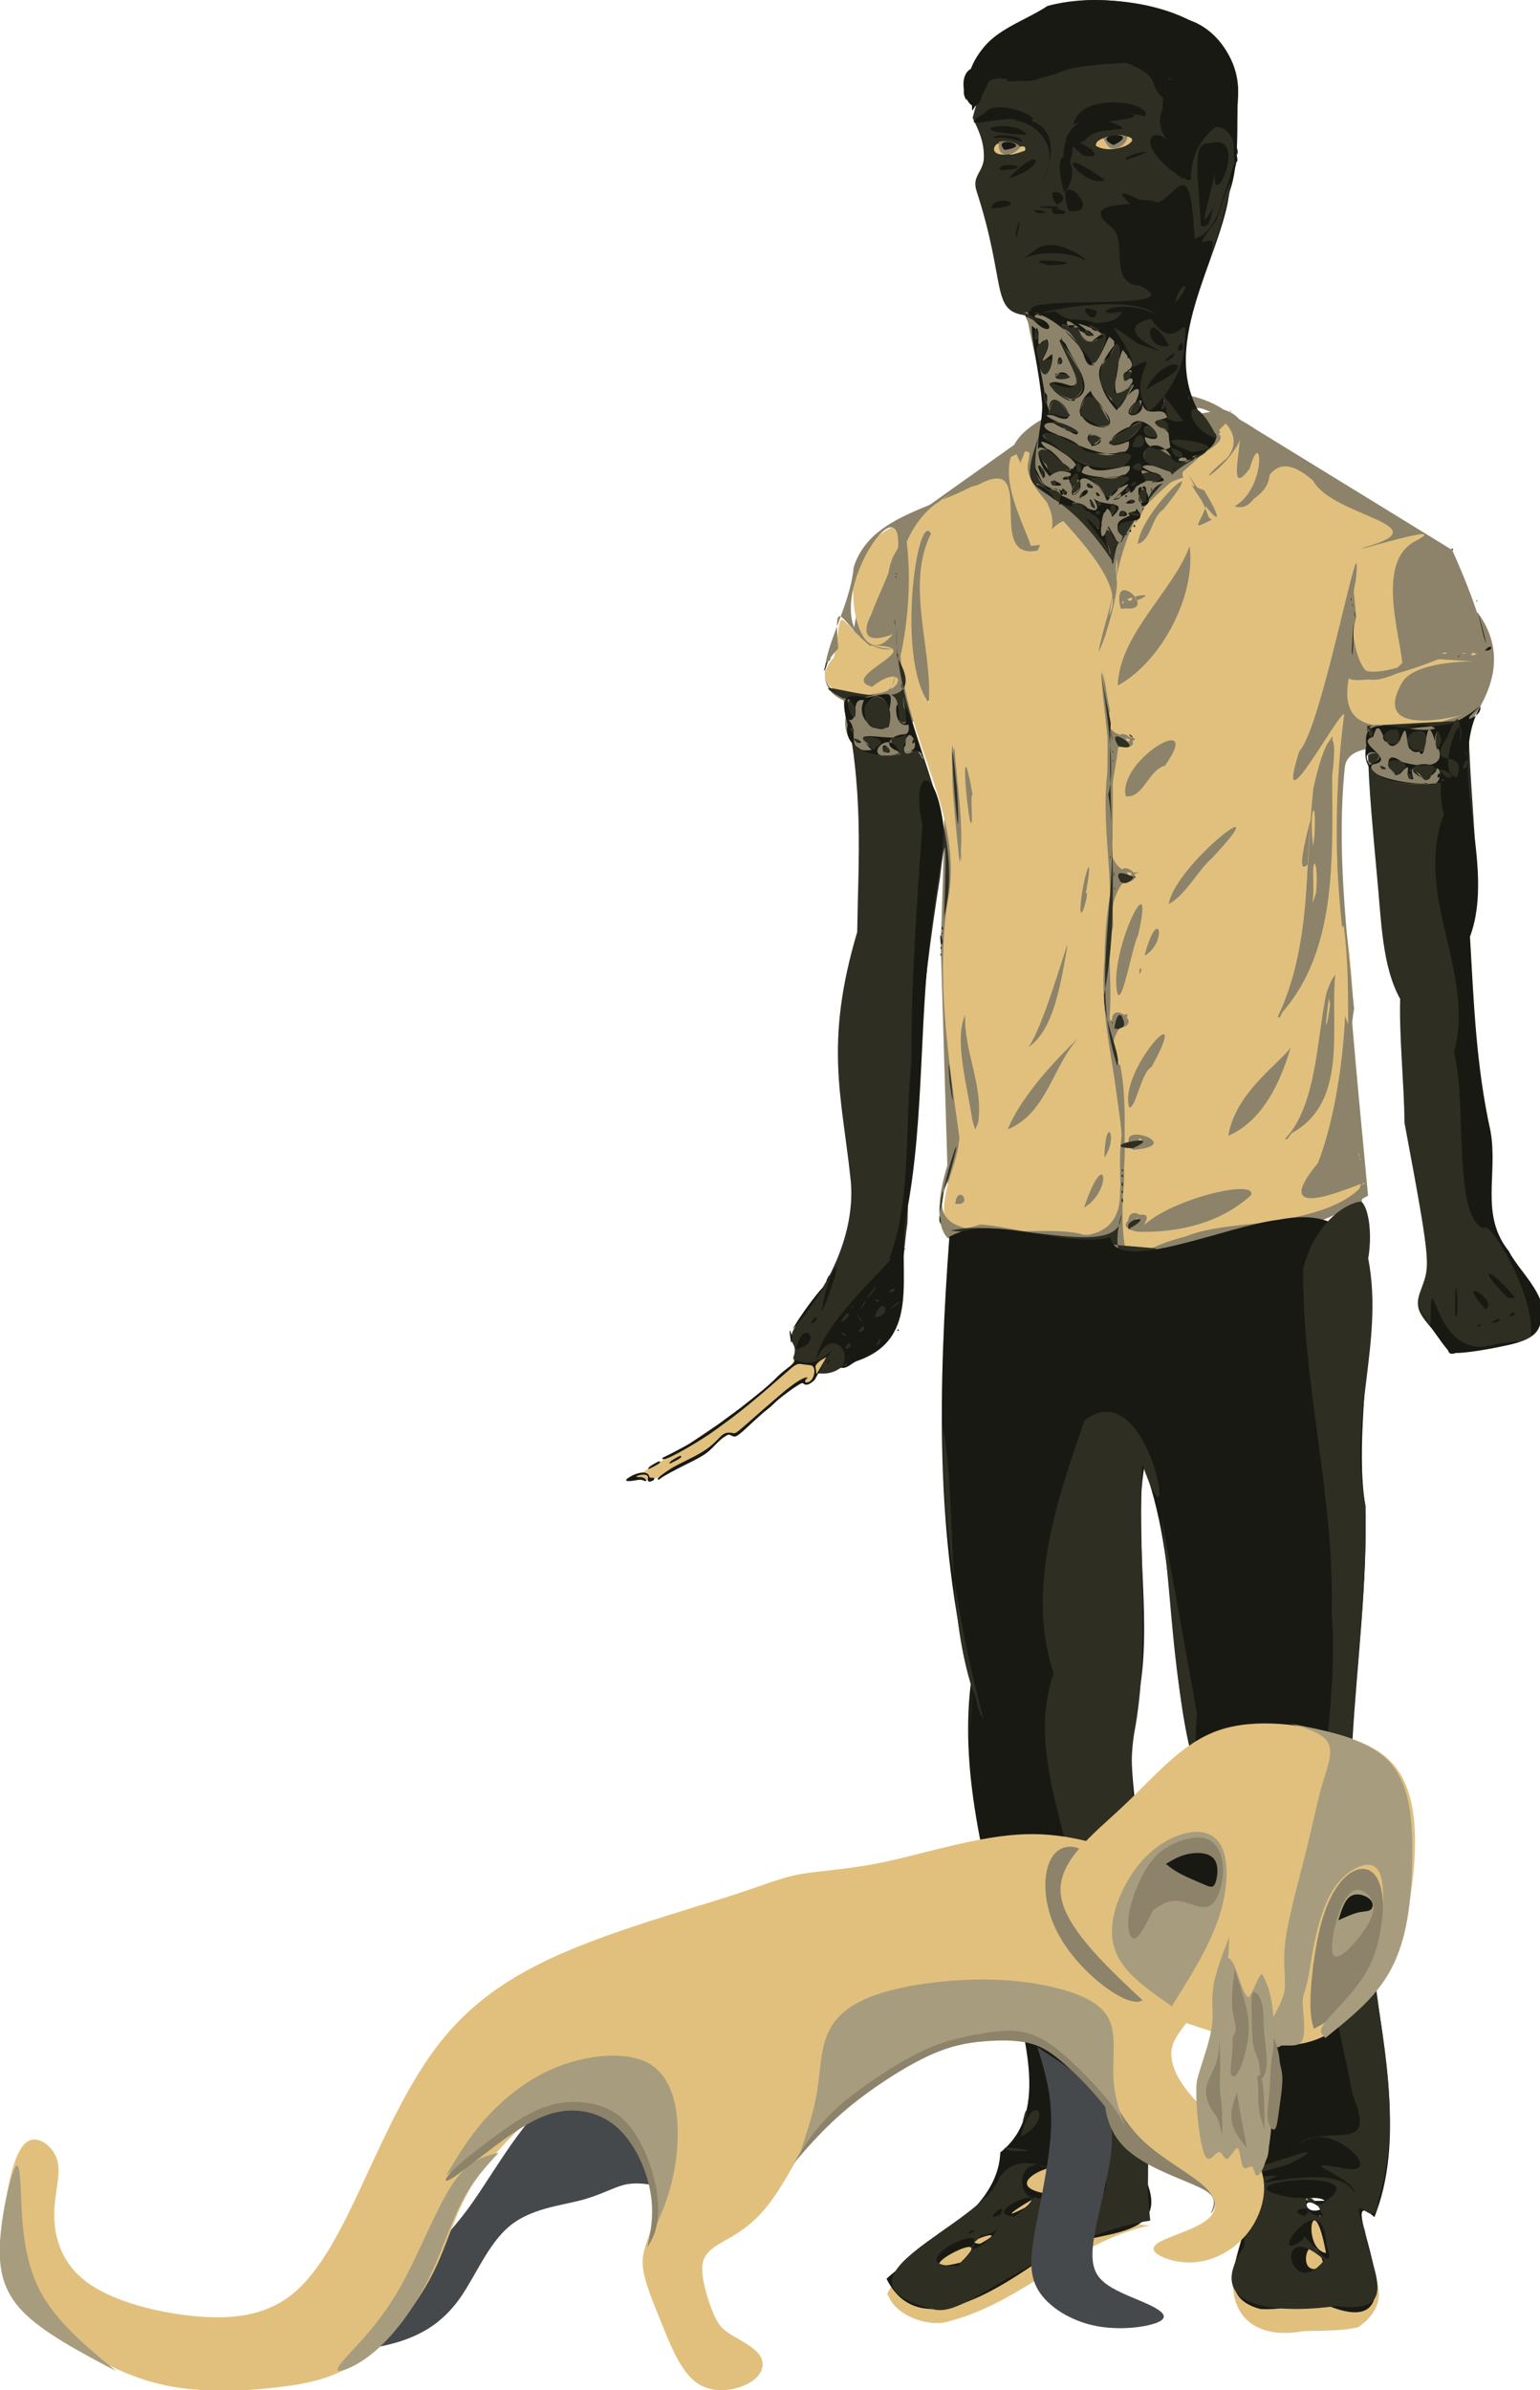 <?xml version="1.0" encoding="UTF-8" standalone="no"?>
<!-- Created with Inkscape (http://www.inkscape.org/) -->

<svg
   width="400.23mm"
   height="621.036mm"
   viewBox="0 0 400.23 621.036"
   version="1.1"
   id="svg4770"
   inkscape:version="1.3.2 (091e20ef0f, 2023-11-25)"
   sodipodi:docname="hamid_maskull.svg"
   inkscape:export-filename="hamid_maskull.png"
   inkscape:export-xdpi="20.940487"
   inkscape:export-ydpi="20.940487"
   xmlns:inkscape="http://www.inkscape.org/namespaces/inkscape"
   xmlns:sodipodi="http://sodipodi.sourceforge.net/DTD/sodipodi-0.dtd"
   xmlns="http://www.w3.org/2000/svg"
   xmlns:svg="http://www.w3.org/2000/svg">
  <sodipodi:namedview
     id="namedview4772"
     pagecolor="#505050"
     bordercolor="#eeeeee"
     borderopacity="1"
     inkscape:pageshadow="0"
     inkscape:pageopacity="0"
     inkscape:pagecheckerboard="0"
     inkscape:document-units="mm"
     showgrid="false"
     fit-margin-top="0"
     fit-margin-left="0"
     fit-margin-right="0"
     fit-margin-bottom="0"
     inkscape:zoom="0.40741901"
     inkscape:cx="724.07029"
     inkscape:cy="1197.7841"
     inkscape:window-width="743"
     inkscape:window-height="1415"
     inkscape:window-x="0"
     inkscape:window-y="0"
     inkscape:window-maximized="0"
     inkscape:current-layer="g4447"
     inkscape:showpageshadow="0"
     inkscape:deskcolor="#d1d1d1"
     inkscape:export-bgcolor="#8c836aff" />
  <defs
     id="defs4767" />
  <g
     inkscape:label="Layer 1"
     inkscape:groupmode="layer"
     id="layer1"
     transform="translate(170.751,240.24)">
    <g
       transform="matrix(0.164,0,0.011,0.164,-56.17,-246.543)"
       id="g4169">
      <path
         d="M 836.68,245.762 H 1103.813 V 370.844 H 836.68 Z"
         fill="#e1c07e"
         fill-rule="evenodd"
         transform="rotate(-2.316)"
         id="path4137" />
      <g
         transform="rotate(-2.316,870.383,1896.85)"
         id="g4147">
        <path
           d="m 1416.105,1220.555 158.972,-7.756 c 31.94,-42.344 77.509,-62.281 5.812,-275.022 l -337.844,-236.206 -337.558,41.963 -249.735,155.043 -65.751,231.752 97.375,18.612 c 5.547,125.886 113.892,-285.104 16.64,377.657 l -35.314,455.455 c 192.087,40.067 357.045,124.129 669.127,-30.388 4.867,-385.901 8.658,-779.018 78.277,-731.111 z"
           fill="#60625d"
           id="path4139"
           style="fill:#8c836a;fill-opacity:1"
           sodipodi:nodetypes="cccccccccccc" />
        <g
           stroke-width="1.333"
           id="g4145">
          <path
             d="m 1129.333,3737.552 c 119.939,-71.384 -69.682,-203.99 -120.288,-225.788 -123.597,168.322 -68.05,242.49 31.754,228.621 29.461,-0.39 59.424,2.757 88.534,-2.833 z m -646.654,-35.613 c 119.96,-24.933 213.197,-118.814 335.321,-138.591 -79.09,0.495 -100.21,-147.487 -170.976,-113.348 -57.216,43.649 -278.472,199.566 -255.616,208.176 8.085,32.22 59.961,52.893 91.271,43.763 z M 447.813,2180.007 c 40.365,-49.306 -49.253,32.34 0,0 z m 540.853,-159.972 c 105.863,-43.099 275.099,-15.017 346.131,-88.518 -0.537,-4.16 -169.449,67.484 -70.8,-34.565 36.066,-70.693 58.988,-170.193 68.109,-230.744 15.771,83.213 24.59,-173.265 10.299,-138.894 -0.081,-114.11 13.035,-226.462 39.64,-337.314 -7.057,-6.017 -133.51,185.886 -77.385,55.407 40.681,-35.059 144.794,-392.544 118.486,-265.743 -24.162,68.674 -20.864,205.72 59.526,133.156 0.624,-48.778 -23.355,-160.301 39.91,-190.713 74.126,-33.354 -121.138,18.845 -77.871,5.315 125.821,-29.688 -47.952,-49.957 -72.331,-108.234 -76.657,-76.275 -79.89,53.713 -128.486,35.611 54.812,-27.336 57.232,-127.997 30.324,-58.543 -62.744,70.418 44.034,-147.903 -45.698,-58.924 34.78,24.669 -127.589,51.443 -30.174,90.251 37.346,77.667 0.224,37.223 -24.811,-22.701 -102.438,19.043 -128.446,155.182 -155.927,244.582 -53.358,108.454 71.57,-167.813 16.208,-113.543 -8.474,-100.23 -75.677,-84.743 -109.53,-23.922 -87.525,14.23 20.606,-157.386 -83.618,-107.082 -125.684,20.46 -161.186,143.094 -150.516,255.749 -11.686,135.794 75.739,264.217 31.844,400 -31.488,122.429 -25.012,250.249 -21.337,374 -13.781,56.188 -85.503,167.822 18.455,137.702 75.008,7.925 218.424,72.761 226.843,-45.128 31.986,-123.05 -11.164,-248.227 15.674,-369.146 35.99,-102.377 9.387,-211.434 41.766,-314.509 0.392,-55.597 -3.235,-223.929 8.142,-73.94 -27.257,61.131 84.763,31.482 6.751,58.429 -6.715,39.089 -73.16,208.585 13.699,198.098 -76.594,17.113 -55.643,158.804 -74.704,233.595 81.644,-32.772 -30.769,22.598 10.356,70.71 8.596,92.542 -32.711,235.544 -22.188,295.541 l 19.082,-1.916 24.134,-4.068 z m -21.516,-26.038 c -59.614,-13.272 52.823,-50.839 3.876,-3.858 44.371,-44.578 197.083,-74.115 181.204,-46.315 -53.301,41.536 -119.252,54.433 -185.08,50.173 z M 958.646,1981 c -5.157,-4.32 -1.218,8.972 0,0 z m 13.113,-6.014 c -7.726,-11.897 -8.351,10.746 0,0 z m -181.759,-18.312 c -102.026,-17.181 31.801,14.195 33.535,0.659 l -17,0.662 z m 96.037,-4.251 c 45.862,-101.729 48.924,-24.562 0,0 z m -203.37,-14.368 c 8.176,-34.014 29.83,5.895 0,0 z m 244,-63.304 c 9.664,-72.047 26.366,-30.985 0,0 z m 46.596,-10.458 c -31.519,-52.176 90.673,-3.024 0,0 z m 16.638,-11.85 c -4.974,-17.872 -9.689,7.872 0,0 z M 1216,1856.662 c 70.673,-62.405 71.395,-222.525 107.427,-255.514 -17.089,82.539 -0.735,201.622 -95.711,246.852 l -8.698,9.655 z M 1310.073,1648 c -0.136,-48.533 -21.835,89.537 0,0 z m -183.406,200.25 c 19.131,-70.938 102.9,-116.717 114.531,-137.061 -21.843,54.261 -57.167,115.88 -114.531,137.061 z m -348,-24.171 c 29.737,-57.659 101.486,-117.963 127.108,-139.885 -46.399,44.903 -62.379,116.062 -127.108,139.885 z m -54.482,-16.622 c -2.914,-59.017 -15.059,-129.71 6.485,-166.802 -8.427,57.565 17.257,113.396 2.196,170.89 l -5.863,10.787 -2.818,-14.875 z M 974.715,1797.242 c -12.345,-57.252 123.704,-183.782 42.412,-62.857 -18.203,8.852 -31.69,64.078 -42.412,62.857 z M 825.333,1695.658 c 29.118,-34.139 82.893,-174.296 78.93,-156.784 -16.097,53.282 -33.873,129.516 -78.93,156.784 z m 400,-32.262 c 65.677,-109.508 68.812,-236.479 95.025,-357.528 25.615,-79.546 54.193,-113.661 32.089,-19.31 -13.613,128.462 -21.444,274.52 -119.105,370.082 l -5.451,8.693 z m 81.631,-192.881 c 10.824,-52.951 -1.081,-68.005 -3.652,-5.136 l -3.259,20.62 z m 7.086,-89.849 c 11.265,-67.343 -4.571,-44.725 -3.764,16 z m -338.747,235 c -7.827,-64.757 86.739,-216.86 42.338,-88.86 -8.682,10.14 -37.691,112.632 -42.338,88.86 z m 38.24,-28.333 c 0.31,-14.925 8.293,-9.245 0,0 z m 11.152,-28.667 c 31.147,-83.105 40.15,-20.381 0,0 z m -93.509,-78.505 c 8.102,-49.694 35.134,-105.039 10.867,-22.762 8.855,-12.793 -12.871,48.657 -10.867,22.762 z M 1072,1478.276 c 17.163,-62.643 200.329,-183.65 77.159,-70.398 -26.259,20.2 -49.844,58.532 -77.159,70.398 z m -324.326,-78.61 c 0.673,-48.86 -1.468,-151.357 11.391,-180.913 -2.057,57.772 2.108,133.06 -11.391,180.913 z m 23.593,-66 c -3.463,-45.711 1.546,-141.204 8.654,-39.667 -4.434,-5.806 -3.977,62.297 -8.654,39.667 z m 250.939,-28.105 c -7.452,-57.549 140.528,-132.918 67.242,-45.711 -26.687,5.209 -40.489,51.098 -67.242,45.711 z M 726.117,1145.522 c -44.829,-72.561 15.617,-308.033 32.323,-266.855 -49.426,78.436 -17.075,183.064 -32.323,266.855 z M 1028.267,1130.4 c 11.233,-80.78 103.808,-145.647 137.562,-215.488 2.053,75.736 -62.136,179.382 -137.562,215.488 z m 18.016,-121.083 c -9.263,-54.686 63.496,-0.79 0,0 z M 1052,998.588 c -4.122,-7.208 -2.369,9.049 0,0 z m 14.667,-4.673 c -14.131,-13.569 -8.699,12.741 0,0 z M 1084,907.947 c 13.119,-55.997 140.417,-151.769 46.365,-52.614 -20.101,11.057 -24.396,48.42 -46.365,52.614 z M 1331.578,1891.75 c -2.567,0.578 1.91,5.845 0,0 z m -1.361,-6.75 c -2.334,1.333 2.164,7.342 0,0 z M 967.577,1663.75 c -2.567,0.578 1.91,5.845 0,0 z m 13.511,-6.853 c -8.921,-13.904 -6.468,12.704 0,0 z m 22.489,-226.481 c -2.567,0.578 1.91,5.845 0,0 z m 14.647,-4.313 c -17.031,-9.059 0.444,15.466 0,0 z m 5.353,-209.02 c -2.567,0.578 1.91,5.845 0,0 z m 15.059,0.306 c -10.496,-21.306 -7.671,9.29 0,0 z m 485.974,-6.073 c 147.308,-42.535 -126.054,47.533 -45.515,-67.587 33.791,-47.205 200.747,-18.604 63.392,-34.395 -59.582,3.313 -104.549,54.46 -142.881,10.666 -39.617,110.51 50.579,91.052 125.004,91.316 z m -886.842,-83.274 c 59.276,-1.584 56.474,-49.8 1.376,-11.541 -57.174,-17.972 110.567,-61.668 3.061,-65.128 -52.91,-53.626 -33.894,-65.361 -58.469,16.374 -47.201,42.247 15.343,73.357 54.032,60.295 z m 971.267,-26.118 c 16.157,-21.839 -42.819,14.504 0,0 z m -24.021,-0.174 c -11.948,-2.23 -2.155,2.213 0,0 z m -17.884,-2.019 c -33.438,-2.027 -18.687,4.118 0,0 z m -885.951,-65.398 c 21.35,-7.948 -72.798,34.065 -30.354,-33.464 22.003,-46.689 119.975,-196.314 4.804,-108.617 -49.128,37.248 -40.755,213.662 25.55,142.081 z M 934.669,903.12 c 61.58,-59.602 -55.4,-133.931 -21.335,-164.34 -44.262,44.742 -8.492,123.038 1.241,165.442 z m -11.288,-124.791 c 9.813,-45.055 23.334,-77.427 -8.19,-11.381 -9.314,5.816 17.722,52.186 8.19,11.381 z M 1254.805,703.605 c -6.768,-2.894 1.363,7.141 0,0 z"
             fill="#e1c07e"
             id="path4141"
             sodipodi:nodetypes="cccccccccccccccccccccccccccccccccccccccccccccccccccccccccccccccccccccccccccccccccccsccccsccccccccccccccccccccccccccccccccccccccccccccccccccccccccccccccccccccccccccccccccccccccccccccccccccccc" />
          <path
             d="m 664.908,1991.711 c -41.985,-52.066 79.542,-244.082 13.421,-95.044 -76.459,123.857 130.401,72.709 202.338,98.537 89.073,10.877 53.343,-58.016 78.069,-157.87 -2.762,-133.667 -14.684,-263.287 26.813,-393.496 -5.664,-113.547 28.188,-235.922 21.315,-341.344 13.169,137.041 -18.682,271.623 -26.806,407.501 -44.935,125.665 -0.442,255.291 -24.164,384.672 -4.709,78.417 -65.522,174.506 64.461,120.354 87.212,-55.992 329.949,16.285 312.402,-123.688 -21.462,-125.895 18.553,-251.883 11.88,-381.154 -7.557,-133.592 33.942,-261.218 47.464,-392.117 23.105,-25.624 26.658,-233.758 25.604,-81.074 -49.319,136.499 56.663,75.749 134.182,66.195 l 58.615,-65.389 c 47.048,77.31 -5.913,143.858 -36.172,180.787 -0.996,69.263 -185.082,-12.351 -200.339,55.218 -26.506,124.676 -25.395,255.125 -26.468,381.888 -28.953,100.021 -0.336,219.289 -20.813,305.341 -214.662,98.782 -452.045,85.035 -661.802,30.684 z m 857.898,-778.991 c 86.639,13.098 143.194,-153.879 21.167,-104.691 -94.257,33.672 -159.629,34.572 -147.143,21.108 -35.883,98.719 58.987,84.273 125.975,83.583 z M 595.593,1138 c -76.091,-32.017 17.247,-123.77 34.737,-211.333 47.027,-109.852 220.776,-82.373 275.156,-183.131 38.734,-62.004 247.283,-110.569 337.558,-41.963 95.797,35.341 -110.394,156.345 -2.237,75.89 59.933,-64.625 -116.307,-120.333 -6.654,-41.462 -51.203,70.817 -195.974,118.361 -189.419,230.667 -4.62,45.072 -67.689,171.358 -22.396,57.333 54.538,-57.971 -82.655,-177.773 -95.711,-223.321 -14.97,-35.735 18.046,-40.027 -5.377,-46.361 -27.857,4.073 -131.942,70.228 -204.463,106.368 C 732.829,1007.798 641.685,1249.811 595.593,1138 Z m 40.842,-8.641 c 90.618,5.199 6.293,-162.352 67.381,-229.437 21.849,-129.064 -182.616,149.985 -26.334,157.796 -65.414,10.613 -83.594,-125.264 -85.335,-3.723 -54.515,46.153 -13.585,88.603 44.289,75.364 z m 316.17,860.702 c -2.363,-60.956 62.251,5.342 0,0 z m 8.727,-5.485 c 38.37,-26.167 -24.778,-4.32 0,0 z m -0.25,-6.82 c 5.845,-1.91 0.578,2.567 0,0 z m 11.369,-115.002 c -19.583,-43.401 62.581,1.071 0,0 z m 5.422,-5.623 c 50.87,-9.868 -25.932,-16.769 0,0 z m 0.375,-4.658 c -1.08,-8.029 10.318,1.89 0,0 z m 239.083,2.766 c 71.466,-54.762 75.849,-231.281 97.622,-237.933 -25.208,83.345 -22.384,177.037 -97.622,237.933 z m -524,-109.127 c 5.024,-120.963 4.426,120.331 0,0 z m 269.994,-74.663 c -10.575,-56.901 61.131,1.372 0,0 z m 8.104,-4.342 c 29.458,-21.314 -19.027,-8.953 0,0 z M 969.333,1660 c 5.126,-4.78 3.418,4.938 0,0 z m 258.067,2.776 c 77.445,-122.617 59.093,-271.203 109.939,-402.109 84.45,-153.358 -102.333,240.773 -30.56,155.333 -1.876,88.922 -32.168,172.444 -79.379,246.775 z M 998.701,1441.367 c -3.948,-51.675 56.921,3.925 0,0 z M 1008,1437.333 c 31.107,-17.419 -20.233,-12.823 0,0 z m -0.667,-8 c 3.288,-4.75 1.612,4.875 0,0 z m -257.176,-73.112 c -4.801,-55.543 10.157,-236.855 7.021,-75.309 -2.425,18.824 -8.09,194.082 -7.021,75.309 z m 268.407,-129.452 c -2.756,-49.219 55.413,11.317 0,0 z m 10.769,-2.671 c 28.444,-12.963 -22.587,-13.223 0,0 z m -1.667,-7.647 c 7.343,-2.164 1.333,2.334 0,0 z m 18.273,-209.056 c -8.084,-68.707 66.704,16.551 0,0 z m 8.91,-3.727 c 88.025,-28.408 -34.933,-7.312 0,0 z m 0.901,-7.244 c 5.844,-1.91 0.578,2.567 0,0 z m 145.603,-125.037 c -15.516,-60.233 -47.848,-106.941 -0.04,-25.38 -13.183,34.557 -35.835,45.879 4.118,28.551 z m 42.535,-14.579 c 116.576,-32.573 35.386,-125.026 16.304,-141.112 97.35,46.413 31.609,126.561 -16.304,141.112 z"
             fill="#a79d7e"
             id="path4143"
             style="fill:#8c836a;fill-opacity:1"
             sodipodi:nodetypes="cccccccccccccccccccccccccccccccccccccccccccccccccccccccccccccccccccccccccccccccccccccccccccccccc" />
        </g>
      </g>
      <g
         stroke-width="1.333"
         id="g4161">
        <path
           d="m 674.202,1988.294 c 80.676,-20.477 245.702,41.139 269.336,-11.846 18.178,-60.106 -52.006,117.985 55.398,39.939 z m 781.45,195.007 c -34.038,-53.377 -58.943,-61.29 -44.246,-96.59 18.634,-44.757 22.551,-29.853 -6.242,-268.993 3.474,-62.418 0.576,-137.904 6.277,-196.588 -25.545,-51.925 -21.533,-126.625 -23.573,-192.429 -4.486,-172.307 -1.838,-163.607 0.266,-240.319 l 162.295,-8.866 c -7.654,63.929 1.182,233.026 -9.291,298.55 -30.316,72.288 -24.242,206.137 -12.34,312.73 -18.846,119.423 -31.055,137.022 55.413,293.602 61.389,99.245 -74.169,82.443 -128.558,98.904 z M 521.197,1903.506 C 516.036,1774.452 494.11,1690.694 558.118,1515.09 c 9.337,-115.536 26.689,-228.862 2.861,-369.791 -98.21,-56.579 155.378,59.582 89.756,-65.422 l 1.882,-45.792 c -13.694,155.873 93.64,299.201 45.482,455.212 -5.386,35.055 23.566,-207.286 -3.083,-59.973 -41.27,179.214 -75.684,404.763 -88.095,546.056 -19.079,88.034 -15.116,195.069 -122.318,230.799 -35.531,23.733 -76.636,-8.895 -72.933,-17.194 13.425,-30.085 -22.287,-16.46 20.555,-67.676 56.239,-62.9 93.085,-145.544 88.97,-217.803 z m 436.022,81.971 c -9.597,-15.924 47.469,-25.741 0,0 z m -299.716,-14.145 c 2.17,-21.051 3.863,20.807 0,0 z m 0.884,-11.633 c 9.931,-57.075 12.771,-32.014 0,0 z m 290.096,-19.486 c 2.682,-11.666 3.616,11.411 0,0 z m 0.793,-13.376 c 3.019,-7.153 3.587,6.886 0,0 z m 0.847,-12.044 c 2.682,-11.666 3.616,11.411 0,0 z m -282.514,8.416 c 19.07,-63.862 39.731,-105.17 9.118,-18.595 z m 283.307,-21.792 c 3.019,-7.153 3.587,6.886 0,0 z m 0.982,-8.714 c 3.211,-4.917 3.597,4.641 0,0 z m 19.622,-34.911 c -64.167,-2.8 61.771,-26.614 0,0 z M 688.713,1753.225 c -0.747,-98.456 7.38,98.062 0,0 z m 267.147,-26.494 c -36.975,-142.277 28.762,-285.389 14.716,-429.779 23.471,-60.632 -13.441,-292.929 11.499,-113.222 -15.434,140.703 -2.717,282.515 -37.089,421.683 -12.189,38.589 20.602,105.581 10.874,121.318 z m -0.611,-58.948 c 9.988,-44.132 20.33,-6.511 14.14,-2.463 l -7.5,3.514 z M 687.21,1551.121 c 2.322,-6.316 2.824,6.108 0,0 z m 0.901,-10.712 c 2.322,-6.316 2.824,6.108 0,0 z m 1.075,-6.782 c -1.454,-33.714 8.253,6.223 0,0 z m 2.006,-16.027 c 3.094,-4.879 1.808,4.806 0,0 z m 1.012,-7.969 c 2.002,-9.138 4.41,7.036 0,0 z m 288.68,-73.9 c -16.439,-31.765 36.173,2.388 22.304,-9.342 -4.109,6.989 -13.826,14.984 -22.304,9.342 z M 728.044,1328.288 c -2.205,-53.103 -0.344,-161.725 2.851,-46.535 1.085,1.691 -0.839,98.511 -2.851,46.535 z m 263.995,-107.698 c -23.064,-40.099 49.136,12.204 0,0 z m 19.545,-15.559 c -6.022,-10.147 11.561,7.49 0,0 z M 532.918,1101.363 c 10.374,-30.621 6.271,-4.538 0,0 z m 9.891,-17.903 c 7.073,-8.824 -3.753,8.343 0,0 z M 1000.726,925.517 C 908.748,771.419 846.337,852.084 900.967,723.736 c 13.797,-7.888 4.697,-154.421 -11.301,-185.817 -54.157,-6.869 -25.89,-50.104 -63.732,-197.088 -6.214,-24.136 13.42,-29.878 15.27,-53.453 1.877,-23.922 -4.763,-40.911 -13.636,-62.164 81.061,-264.897 456.064,-195.417 412.733,72.792 -46.673,136.38 -150.583,279.66 -96.154,371.771 52.805,153.88 6.254,15.923 -126.142,227.554 -11.035,-4.371 -15.496,53.626 -17.28,28.187 z m 65.511,-655.54 c 43.914,-21.647 -48.958,-22.131 -46.206,-0.324 15.607,9.084 35.071,4.402 46.206,0.324 z m -189.655,13.325 c 0.107,-41.813 -41.606,2.736 0,0 z m 30.507,-6.223 c 8.42,-23.007 -61.076,21.874 0,0 z"
           fill="#4a4731"
           id="path4149"
           style="fill:#2e2e22;fill-opacity:1"
           sodipodi:nodetypes="cccccsccccccccccccccccccscccccccccccccccccccccccccccccccccccccccccccccccccccccccccccccsscccccccccccc" />
        <path
           d="m 876.582,283.302 c -5.673,0.23 -10.19,-3.643 -10.692,-12.422 0.66,-7.121 -2.188,-7.131 4.842,-8.57 7.099,-1.181 32.682,2.71 27.627,11.463 -7.388,5.711 -11.726,9.434 -21.777,9.529 z M 1042.878,272.934 c -4.128,-1.494 -9.385,-13.1 -10.183,-15.269 4.241,-2.465 24.144,-9.213 38.009,-2.909 -1.182,12.016 -17.131,22.048 -27.826,18.178 z"
           fill="#244832"
           id="path4151"
           style="fill:#8c836a;fill-opacity:1" />
        <path
           d="m 1498.364,1278.88 c -36.641,5.219 -104.542,3.957 -113.183,-33.959 1.73,-29.748 -7.483,-73.334 36.872,-53.409 34.085,12.836 109.682,-29.584 100.386,32.692 -3.562,19.188 -8.583,41.456 -24.075,54.676 z M 1482.693,1268.3 c 42.885,-25.49 -56.025,-24.163 -16.833,-3.885 5.714,8.561 9.355,14.816 16.833,3.885 z m -29.505,-0.988 c -8.432,-12.707 -5.487,16.971 0,0 z m 45.203,1.579 c 0.556,-13.998 -9.328,6.605 0,0 z m -57.818,-10.107 c 22.752,-16.287 -46.765,-26.857 -14.515,3.936 2.204,10.045 11.469,-3.527 14.515,-3.936 z m 12.65,-2.197 c -4.595,2 -0.784,7.486 0,0 z m -41.395,-1.704 c -6.792,-7.485 -8.917,4.298 0,0 z m -13.72,-10.288 c 22.506,-22.109 -31.793,-13.13 -6.725,4.19 z m 76.626,-18.974 c 22.86,-39.729 -35.569,-37.782 -22.346,-1.177 5.43,2.736 18.156,6.547 22.346,1.177 z m 25.004,-5.278 c 18.162,-16.427 4.655,-45.894 -3.836,-15.516 -0.685,2.834 -1.297,33.353 3.836,15.516 z m -63.176,-6.758 c 13.755,-40.452 -53.333,-6.479 -9.227,3.843 3.309,0.84 8.115,0.015 9.227,-3.843 z m -40.623,-15.18 c -6.562,-23.099 -6.27,25.193 0,0 z m -835.06,-54.385 c 23.454,13.212 91.254,-32.744 85.101,19.116 -4.701,31.838 24.503,22.238 9.908,-4.03 -2.988,-48.636 8.693,32.947 15.27,45.013 6.114,16.984 19.212,61.235 0.697,20.688 -29.137,21.34 -20.224,-7.252 -12.298,-24.1 -33.662,4.139 -33.385,12.697 -13.714,32.489 -40.052,10.095 -93.881,-7.79 -83.323,-58.464 -0.419,-10.242 -0.761,-20.497 -1.641,-30.711 z m 67.891,84.013 c -4.538,-18.226 -21.142,9.195 0,0 z m -16.077,-9.819 c 24.612,-8.388 -45.694,-23.273 -18.445,-2.453 4.785,10.609 11.894,11.332 18.445,2.453 z m 56.15,-3.839 c 8.469,-23.383 -10.428,9.351 0,0 z m -87.401,-1.759 c -5.652,-9.676 -10.725,4.741 0,0 z m -7.666,-18.723 c -11.384,-7.322 1,13.524 0,0 z m 55.524,-3.473 c 14.972,-33.428 -12.592,-68.597 -34.366,-32.841 -4.329,29.512 5.638,39.753 34.366,32.841 z m -50.2,-29.405 c -6.651,-37.212 -25.623,13.687 -1.373,13.278 l 0.915,-4.907 z M 998.548,916.352 c -2.583,-18.664 -59.039,-85.807 -18.922,-42.175 27.957,5.411 -16.894,-45.602 -9.169,-21.742 0.87,-22.494 -35.726,-17.781 -27.736,-13.004 -23.388,-2.087 -6.404,-14.402 -22.082,-23.679 -48.696,-7.054 -26.224,-68.31 -19.026,-100.213 13.999,-47.281 0.855,-99.778 -5.624,-148.041 -1.94,-11.422 -1.724,-20.537 -4.038,-26.022 -1.045,-2.478 8.046,1.687 17.165,8.436 39.45,21.028 -9.534,-19.576 -23.92,-15.123 86.183,-22.182 175.885,27.042 229.897,92.398 31.192,37.916 51.15,93.029 28.472,140.016 -7.697,2.004 3.241,-18.584 -9.45,1.437 -19.242,13.584 -61.841,-48.529 -70.27,-11.391 -10.361,30.005 74.393,18.166 26.461,46.913 -25.186,5.566 -25.858,37.726 -47.327,62.88 2.845,-17.662 -47.896,4.549 -22.041,20.405 -9.035,35.83 -23.058,-38.597 -28.605,4.572 2.379,6.716 10.316,23.893 6.215,24.333 z m 27.868,-63.49 c -3.308,-13.774 -13.229,12.112 0,0 z m -13.603,-7.062 c -3.839,-30.561 -17.064,25.979 0,0 z m -35.537,-8.898 c -11.535,-17.131 4.58,19.042 0,0 z m 13.291,3.579 c -2.362,-18.082 -11.835,2.117 0,0 z m 71.176,-7.645 c 11.758,-25.005 -21.292,-25.524 -6.976,0.133 0.305,5.822 3.795,10.265 6.976,-0.133 z m -19.302,-0.661 c -7.183,-4.626 -6.786,5.191 0,0 z m -23.113,-4.069 c 12.325,-14.266 -5.109,9.393 -6.838,2.426 l 1.991,0.026 z m 3.283,-18.878 c 25.021,-7.106 18.789,-29.085 -5.637,-13.692 -17.707,5.323 -78.822,-15.978 -35.025,7.277 26.558,20.151 2.535,39.889 40.662,6.416 z m -61.793,13.818 c 0.557,-13.231 -7.855,15.012 0,0 z m -23.515,-4.202 c -15.443,-18.451 -2.963,14.238 0,0 z m 21.565,-7.306 c 6.712,-31.696 -27.039,16.716 -7.608,6.577 l 3.709,-3.876 z m 78.278,3.387 c -1.15,-10.005 -13.854,5.905 0,0 z m -61.056,-6.612 c -7.316,-8.834 -7.121,5.793 0,0 z m 111.811,-9.444 c 3.082,-24.261 -60.202,-6.626 -23.089,1.839 7.486,-2.717 17.41,5.888 23.089,-1.839 z m -167.856,0.574 c -17.007,3.52 3.926,14.464 0,0 z m 21.038,-1.934 c 2.31,-10.587 -21.2,4.146 0,0 z m -43.426,-20.194 c -1.253,19.66 12.934,23.593 0,0 z m 17.013,13.304 c 18.409,-13.811 48.496,2.2 15.087,-21.588 -11.145,-24.996 -51.192,-25.221 -23.787,4.146 4.26,0.946 3.003,23.234 8.7,17.442 z m 114.616,-13.392 c 29.783,-11.955 8.427,-32.907 -14.787,-18.235 -40.058,7.225 -79.338,-42.847 -110.505,-33.726 10.543,20.934 47.808,42.97 65.913,48.276 18.21,8.173 40.387,10.494 59.378,3.685 z m -39.311,-38.531 c 20.268,-11.608 -32.5,-18.546 -7.703,5.171 z m 41.699,-0.226 c 11.396,-1.055 55.828,-47.155 17.219,-25.12 -15.885,5.152 -65.913,40.483 -17.219,25.12 z m 54.655,-8.949 c -20.607,-37.716 -31.242,8.324 0,0 z m -126.219,-8.044 c -13.871,-12.944 -64.987,-24.284 -24.193,-6.626 4.109,0.412 27.613,21.24 24.193,6.626 z m 146.341,-3.094 c 3.213,-25.103 -45.404,-13.023 -6.255,0.03 0.154,0.757 7.574,4.582 6.255,-0.03 z m -94.309,-11.326 c -12.09,-17.195 -26.516,-73.294 -41.8,-25.012 -20.946,17.547 37.783,43.795 41.8,25.012 z m 48.473,-20.204 c 12.292,-37.598 -33.401,19.145 -5.846,6.682 l 4.24,-2.807 z m -110.393,9.938 c -12.623,-18.799 -23.832,-37.87 -31.324,-8.576 -12.435,9.729 29.428,9.784 31.324,8.576 z m 149.558,-12.268 c 8.468,-23.382 -10.428,9.351 0,0 z m -45.505,-36.978 c -1.166,0.401 -44.861,34.151 -29.013,-2.771 5.019,-18.799 23.685,-96.272 -3.318,-45.514 -24.652,22.884 -28.762,46.918 -3.787,71.241 6.936,40.493 24.877,-12.919 36.118,-22.956 z m -138.311,17.706 c -9.638,-20.487 -2.161,38.382 0,0 z m 43.72,4.537 c 38.723,-30.796 -11.061,-62.669 -14.718,-97.887 -5.601,28.449 52.024,96.101 -8.66,75.012 -39.66,-12.43 9.984,30.476 23.378,22.875 z m 88.674,-31.316 c 15.733,-16.505 -18.66,-16.178 -6.907,4.05 l 6.907,-4.05 z m -95.214,-1.582 c -7.336,-21.667 -39.516,8.638 -3.665,1.166 z m -32.778,-9.922 c 12.8,-28.534 4.42,-19.649 -12.078,-15.994 16.337,-15.814 19.703,-51.691 -3.328,-21.308 -2.302,6.429 6.294,52.427 15.405,37.301 z m 78.909,-18.874 c 7.562,-12.745 33.259,-63.84 2.831,-31.782 -18.927,14.322 -34.929,-14.514 -27.013,-21.966 -6.85,11.701 -50.89,-17.865 -25.066,5.479 20.362,4.93 33.376,74.104 49.248,48.269 z m -57.796,4.664 c 4.076,-18.504 -9.576,9.476 0,0 z m 107.726,-9.312 c -2.412,-7.058 -1.49,9.168 0,0 z M 907.999,573.257 c 6.197,-20.602 -12.292,-13.33 -5.162,4.353 l 5.162,-4.353 z m 88.442,-3.391 c -15.014,-20.088 -22.885,4.858 0,0 z m 9.645,-9.659 c -27.112,-20.273 -9.705,11.194 0,0 z m -92.878,-24.428 c -18.158,-8.898 8.289,9.931 0,0 z m 39.014,309.308 c 3.734,-2.694 3.294,4.45 0,0 z m -61.574,-37.708 c -7.077,-16.483 50.485,44.412 14.089,11.878 l -6.625,-6.036 z"
           fill="#60625d"
           id="path4153"
           style="fill:#8c836a;fill-opacity:1"
           sodipodi:nodetypes="cccccccccccccccccccccccccccccccccccccccccccccccccccccccccccccccccccscccccccccccccccccccccccccccccccccccccccccccccccccccccccccccccccccccccccccccccccccccccccccccccccccccsccsccccccccccccccccsccscccccccccccc" />
        <path
           d="m 1498.364,1278.88 c -43.149,4.908 -132.085,4.304 -113.596,-59.258 -5.149,-65.343 87.313,-3.893 124.703,-33.363 29.277,2.7 90.719,-58.035 41.987,-12.73 -9.829,32.314 4.478,108.227 -53.094,105.351 z m -22.838,0.215 c 31.587,13.927 27.269,-49.474 7.62,-9.775 -12.782,20.912 -35.152,-38.961 -27.461,3.845 -21.303,0.607 7.913,-37.142 -20.893,-8.332 -18.979,7.564 -26.842,-44.111 3.998,-19.678 28.572,9.695 78.845,12.467 55.424,-31.293 -13.406,-60.157 -14.669,39.922 -26.364,15.337 -29.419,9.727 -9.002,-64.411 -29.431,-17.392 -28.707,35.032 -25.635,-52.484 -41.936,-5.883 -33.433,9.115 39.11,36.197 -4.056,43.841 -18.758,20.321 72.522,33.921 83.099,29.33 z m -68.622,-22.244 c -10.216,-12.318 18.088,2.342 0,0 z m 4.925,-1.968 c -6.792,-7.485 -8.917,4.298 0,0 z m 70.865,13.417 c 39.929,-28.016 -65.849,-23.404 -10.816,3.647 l 2.813,3.12 8.002,-6.767 z m -29.505,-0.988 c -8.573,-12.359 -4.703,16.486 0,0 z m 45.203,1.579 c 0.556,-13.998 -9.328,6.605 0,0 z m -57.818,-10.107 c 21.372,-18.312 -48.464,-24.995 -12.857,7.057 5.054,3.536 8.716,-8.361 12.857,-7.057 z m 12.65,-2.197 c -4.595,2 -0.784,7.486 0,0 z m -55.115,-11.992 c 23.73,-14.388 -28.295,-26.003 -10.17,5.959 z m 76.626,-18.974 c 24.567,-49.01 -48.151,-26.501 -15.074,1.339 3.745,-2.659 12.604,5.274 15.074,-1.339 z m 25.004,-5.278 c 28.199,-42.236 -17.976,-30.035 -2.098,5.379 z m -63.176,-6.758 c 12.075,-44.332 -56.027,0.538 -4.785,3.947 l 2.928,-1.258 z m -40.623,-15.18 c -8.528,-24.466 -5.55,24.965 0,0 z m 118.713,-7.69 c -3.597,-4.641 -3.21,4.917 0,0 z m -949.665,-3.611 c -6.055,-35.002 -9.246,-53.242 33.102,-43.556 36.012,-5.8 44.463,-15.553 33.595,22.908 9.674,50.738 -61.14,22.085 -38.079,-18.594 -22.892,-5.041 -8.607,34.918 -26.868,31.153 18.104,17.67 -12.103,53.547 33.948,47.521 -49.98,-49.037 67.964,7.207 60.755,-40.086 -31.83,8.121 -11.393,-69.496 -14.233,-6.125 25.644,26.64 -2.785,-77.689 12.58,-21.75 2.509,26.831 20.941,65.095 21.286,84.166 0.184,-35.652 -48.331,10.768 -25.05,-31.809 9.108,-22.368 -57.527,4.797 -9.735,19.116 -23.437,14.65 -94.279,0.623 -81.3,-42.942 z m 79.48,45.21 c -12.322,-45.961 -64.792,11.935 -12.523,2.87 l 8.09,-1.24 z m -25.976,-2.721 c -4.507,-26.963 26.126,8.684 0,0 z m 10.279,-1.561 c -4.477,-18.981 -20.993,9.906 0,0 z m 35.907,-1.57 c 14.232,-5.475 -5.572,-45.311 -10.266,-6.787 -14.688,14.322 7.455,12.156 10.266,6.787 z m -51.983,-8.249 c 19.457,-11.226 -51.978,-23.115 -12.678,4.639 l 3.849,2.406 z m 56.15,-3.839 c 8.469,-23.383 -10.428,9.351 0,0 z m -95.067,-20.482 c -11.609,-7.471 0.867,13.135 0,0 z m 55.524,-3.473 c 13.293,-32.113 -10.322,-70.707 -34.366,-32.841 -4.329,29.512 5.638,39.753 34.366,32.841 z m -50.2,-29.405 c -23.669,-49.883 -5.01,46.762 0,0 z m -1.234,53.922 c -15.708,-15.58 20.665,3.092 0,0 z m 3.576,-2.321 c -5.652,-9.676 -10.725,4.741 0,0 z m 62.843,-68.092 c 0.923,-6.052 1.409,5.958 0,0 z m 10.12,-19.091 c 0.329,-15.453 1.576,15.376 0,0 z m -3.679,-50.003 c 1.779,-3.626 0.826,5.72 0,0 z M 998.548,916.352 c -3.252,-20.635 -62.731,-89.17 -15.716,-39.947 12.865,-24.424 -18.623,-20.838 -24.826,-39.488 -28.474,-8.666 2.838,12.233 -31.386,-0.798 -12.509,11.939 18.577,-31.003 -18.674,-22.143 -18.997,-14.877 -27.123,-60.009 -9.407,-12.597 11.84,21.15 59.335,8.939 28.686,21.879 18.082,5.737 72.749,46.777 51.666,4.851 15.762,14.995 58.798,0.942 27.411,29.291 -12.068,-50.83 -32.69,73.156 -6.982,14.802 15.532,27.995 15.311,36.113 -0.525,2.719 -12.951,13.18 1.706,33.491 -0.249,41.432 z m 14.265,-70.551 c -4.158,-30.104 -16.959,27.408 0,0 z m -22.245,-5.319 c -2.362,-18.082 -11.835,2.117 0,0 z m -53.264,-21.637 c -13.317,-18.591 -6.174,13.519 0,0 z m 65.686,93.658 c 3.094,-4.879 1.808,4.806 0,0 z m 2.503,-4.105 c 3.094,-4.879 1.808,4.806 0,0 z m 2.503,-4.105 c 3.094,-4.879 1.808,4.806 0,0 z m 8.03,-23.379 c -11.249,-24.72 24.478,-19.592 29.733,-36.745 25.307,35.604 -51.228,1.778 -24.594,47.546 z m 9.867,3.973 c 3.094,-4.879 1.808,4.806 0,0 z m 5.462,-4.474 c 4.553,-6.755 4.97,3.207 0,0 z m 7.67,-8.318 c 3.965,-7.502 2.962,6.035 0,0 z m -21.35,-15.736 c 0.292,-20.873 27.527,3.008 0,0 z m 8.741,-3.499 c -3.062,-13.608 -13.307,12.094 0,0 z m 28.378,-12.235 c -19.162,-65.898 33.297,-4.719 0,0 z m 6.95,-7.791 c 9.145,-61.229 -29.698,15.747 0,0 z m -109.52,12.251 c 3.734,-2.694 3.294,4.45 0,0 z m 22.116,-4.691 c -8.45,-31.495 16.289,15.924 0,0 z m 2.937,-3.493 c -11.535,-17.131 4.58,19.042 0,0 z m 51.986,-1.036 c 12.78,-14.402 25.236,3.058 0,0 z m 13.18,-3.691 c -7.183,-4.626 -6.786,5.191 0,0 z m -43.499,-1.576 c -6.451,-26.854 -46.443,-52.344 -40.622,-17.039 -23.223,29.381 -0.276,-23.497 -29.083,-18.608 42.07,-2.426 -5.255,-19.701 -17.476,-1.846 -32.646,-35.703 -4.546,-74.704 -4.474,-116.129 -0.895,-46.162 -10.447,-100.951 -8.043,-122.248 21.777,13.813 -5.565,42.714 22.214,20.889 11.468,16.511 -32.584,54.877 7.107,23.636 1.415,17.06 -14.927,52.498 -21.798,16.895 4.996,27.45 5.606,58.714 10.672,71.681 5.036,-50.141 62.597,36.194 6.385,8.749 -47.341,-7.299 85.488,40.301 18.734,23.694 -18.126,-23.005 -56.651,-8.292 -16.379,5.835 26.951,19.029 117.508,54.865 114.555,11.198 -48.81,20.347 -28.882,-12.641 2.785,-22.735 19.205,-32.563 71.023,34.836 22.924,15.981 -1.967,29.275 68.1,27.817 34.693,-10.048 -32.536,-16.408 -9.858,-15.644 2.657,-20.45 -3.629,-23.924 -36.671,8.352 -38.542,-28.934 9.599,31.783 -45.507,33.722 -9.537,4.218 21.693,-42.662 -18.811,-9.318 -30.684,13.422 -31.181,-37.077 -29.961,-67.971 2.902,-103.144 1.555,-65.487 -35.413,81.755 -50.288,12.344 -7.431,-28.065 -71.12,-76.426 -73.559,-56.487 34.458,4.984 26.421,36.116 -1.768,3.849 -49.514,-25.44 44.158,21.173 5.878,-0.753 -56.614,-30.588 77.129,-2.268 105.18,-5.774 56.555,4.319 123.181,-8.678 149.923,-65.128 30.416,-56.715 50.448,-118.335 74.626,-177.767 -1.312,-44.798 6.051,-111.88 -12.992,-144.436 -47.458,28.934 -95.163,11.693 -136.941,-14.345 -51.029,3.721 -95.966,3.986 -143.427,22.599 -41.335,23.665 -88.159,-25.225 -100.635,32.983 -19.07,46.146 -45.778,-37.496 -9.399,-46.874 16.946,-55.577 80.522,-70.469 123.753,-98.059 73.926,-19.124 152.658,-7.432 222.131,22.22 49.417,16.52 76.942,72.31 69.512,122.749 -6.764,62.759 -2.653,130.307 -42.084,183.498 -66.155,117.733 -88.834,258.374 -67.93,391.404 25.387,-25.99 -26.133,25.515 -34.944,-8.378 -24.404,-38.139 -66.362,6.507 -25.164,17.58 54.096,23.101 -5.833,-9.845 -20.297,0.99 6.97,8.2 59.664,24.535 14.413,24.366 -4.64,4.788 36.214,-10.749 -1.907,-14.143 -27.754,-13.205 -6.911,6.842 -9.333,13.586 -20.417,7.635 -31.537,22.603 -53.346,28.872 15.51,-13.776 45.094,-37.845 6.957,-15.874 -6.216,-0.854 -14.601,21.612 -17.351,15.961 z m 20.385,-2.493 c 15.319,-20.235 -21.253,10.302 0,0 z m 3.283,-18.878 c 49.829,-31.314 -38.988,-4.502 -60.27,-18.605 37.817,10.288 26.643,61.4 60.27,18.605 z m -63.743,2.31 c 0.782,-45.165 -31.651,40.218 0,0 z m 78.278,3.387 c -2.252,-11.198 -13.336,8.063 0,0 z m -96.063,-17.416 c 2.31,-10.587 -21.2,4.146 0,0 z m 91.968,-8.222 c 32.29,-32.174 -44.325,10.662 -59.903,-13.116 -44.038,15.226 47.787,25.455 59.903,13.116 z m -118.382,1.331 c 17.95,-13.895 50.837,3.493 15.087,-21.588 -18.35,-22.432 -56.59,-42.068 -15.087,21.588 z m 114.616,-13.392 c 47.709,-40.869 -47.479,-3.537 -66.961,-31.968 -18.875,-19.852 -89.866,-33.269 -40.04,-1.839 27.734,27.397 65.128,43.637 107,33.806 z m -74.499,1.956 c 5.224,-15.538 -78.315,-61.692 -45.349,-29.863 15.854,3.852 30.257,41.524 45.349,29.863 z m 176.544,-11.231 c -3.829,-14.041 -29.171,6.192 0,0 z m -99.657,-29.482 c 19.949,-5.012 55.138,-51.351 9.765,-21.106 -16.373,7.111 -57.421,34.793 -9.765,21.106 z m 54.655,-8.949 c -19.857,-38.502 -32.47,8.138 0,0 z m -126.219,-8.044 c -24.205,-16.926 -61.122,-22.441 -17.733,-2.638 2.992,-0.295 21.224,15.393 17.733,2.638 z m 146.341,-3.094 c -0.553,-27.856 -45.535,-9.521 -2.301,2.099 l 1.935,-0.061 z m -51.28,-25.133 c 34.005,-50.272 -34.542,9.1 0,0 z m -104.948,3.541 c -14.364,-25.615 -26.327,-35.537 -33.948,-3.74 9.942,2.016 24.752,6.62 33.948,3.74 z m 149.558,-12.268 c 8.468,-23.382 -10.428,9.351 0,0 z m -52.467,-24.687 c 28.739,-38.72 -40.933,33.109 -22.051,-15.062 7.089,-23.34 23.117,-98.843 -6.838,-39.97 -38.521,22.211 -4.224,64.005 8.805,80.403 7.04,-8.173 14.103,-16.367 20.083,-25.37 z m 55.648,5.088 c -3.436,-14.038 -4.253,30.866 0,0 z m -186.997,0.326 c -9.813,-21.179 -2.485,36.864 0,0 z m 118.274,-6.354 c 22.437,-10.174 26.204,-28.524 5.114,-17.754 0.801,-24.137 27.042,-12.559 7.162,-41.085 -0.68,-46.412 -38.825,85.132 -12.277,58.839 z m 14.12,-20.424 c 16.777,-34.941 -26.011,9.997 0,0 z M 920.365,626.97 c 12.314,-27.986 3.703,-18.264 -12.078,-15.994 16.025,-16.027 20.033,-51.591 -3.328,-21.308 -1.875,5.592 5.861,53.44 15.405,37.301 z m 78.909,-18.874 c 14.325,-25.355 31.515,-61.009 -7.741,-27.415 -32.629,-15.404 -3.024,-29.428 -36.505,-26.603 -33.157,-13.512 34.953,42.942 36.694,63.972 z m 49.93,-4.648 c -2.412,-7.058 -1.49,9.168 0,0 z M 999.945,576.415 C 1035.726,571.117 974.452,550.15 972.7,551.312 c 13.878,10.58 40.014,31.344 1.115,10.479 -3.935,4.851 15.992,25.951 26.13,14.624 z m -91.946,-3.158 c 2.98,-41.011 -14.908,16.815 0,0 z m 88.442,-3.391 c -14.804,-21.382 -22.293,6.106 0,0 z m 9.645,-9.659 c -27.112,-20.273 -9.705,11.194 0,0 z m -38.297,-6.575 c -23.149,-20.178 -9.508,15.831 0,0 z M 913.209,535.779 c -18.158,-8.898 8.289,9.931 0,0 z m -6.665,285.162 c -37.5,-27.927 1.078,-11.536 11.523,10.041 l -3.563,-2.852 z m 49.52,6.258 c 10.533,-23.445 26.376,-8.363 0,0 z m 4.755,-4.152 c 1.903,-12.916 -8.439,14.834 0,0 z m 67.978,1.674 c 3.215,-5.073 5.315,4.569 0,0 z m -43.721,-0.45 c -8.193,-13.911 11.538,1.698 0,0 z m 86.199,-7.739 c 2.89,-12.501 -4.236,3.291 1.449,-0.55 l 0.87,2.348 -2.319,-1.798 z m -100.892,-6.351 c -5.113,-16.329 21.751,7.717 0,0 z m 5.707,-1.867 c -5.589,-7.511 -7.124,4.539 0,0 z m -61.428,-1.106 c -11.918,-17.608 36.902,4.954 0,0 z m 5.383,-7.764 c -17.007,3.52 3.926,14.464 0,0 z m -18.816,-3.257 c -20.239,-40.931 12.962,-8.527 0,0 z m 1.434,-6.021 c -8.845,-33.421 -2.892,14.124 0,0 z m 205.117,-8.673 c 4.575,-5.265 1.867,5.185 0,0 z M 978.11,737.385 c -6.073,-26.019 40.645,1.371 3.726,7.836 z m 18.941,-4.645 c -36.082,-25.019 -17.788,31.493 0,0 z m 5.356,-17.111 c -40.822,-2.328 -45.187,-36.582 -16.471,-58.024 1.845,17.915 47.461,50.596 16.471,58.024 z m 9.735,-8.57 c -10.561,-37.434 -39.601,-63.751 -45.394,-10.007 10.666,4.727 38.713,29.683 45.394,10.007 z m -62.271,-34.036 c -25.088,-10.937 -45.213,-39.695 -1.484,-25.251 46.024,17.6 -31.02,-99.109 2.131,-65.143 12.665,32.964 51.612,81.033 -0.646,90.394 z m 9.812,-3.232 c 40.836,-23.408 -19.498,-90.681 -15.624,-90.069 7.878,31.578 47.953,92.972 -16.798,66.366 -23.464,-3.859 35.309,40.298 32.421,23.702 z m -23.555,-31.105 c -23.981,-19.329 50.052,-0.27 0,0 z m 17.015,-1.793 c -8.303,-23.413 -44.994,9.912 0,0 z M 936.262,615.445 c 1.322,-25.697 16.044,2.708 0,0 z m 3.791,-7.871 c -8.721,16.994 7.734,0.897 0,0 z M 847.78,217.125 c 20.747,-27.818 118.725,19.358 52.447,13.427 -10.831,-14.625 -112.671,21.556 -52.447,-13.427 z m 138.768,18.659 c 13.581,-52.307 126.719,-36.98 115.118,-13.152 -38.85,-9.979 -81.115,-2.428 -115.118,13.152 z"
           fill="#342f16"
           id="path4155"
           sodipodi:nodetypes="ccccccccccccccccccccscccsccccccccccccccccccccccccccccccccccccccccccccccccccccccccccccccccccccccccccccccccccccccccccccccccccccccccccccccccccccccccccccccccccccccccccccccccccccccccccccccccccccccccccccccccccccccccccccccccccccccccccccccccccccccccccccccccccccccccccccccccccccccccccccccccccccccccccccccscccsccccccccccccccccccccccccccccccccccccccccccccccc"
           style="fill:#181913;fill-opacity:1" />
        <path
           d="m 1050.526,3696.661 c -97.083,-26.431 20.604,-134.761 -23.496,-182.576 56.809,-202.466 -39.799,-409.119 -5.704,-614.111 -60.7,-173.395 -13.503,-362.79 -65.297,-536.603 -22.642,95.483 -4.829,232.752 -28.61,342.333 -46.357,123.37 -6.022,248.907 -14.152,376.197 4.467,140.42 -18.148,278.821 -27.575,418.189 28.856,99.567 -119.457,65.254 -173.489,115.858 -67.67,43.852 -205.816,137.81 -250.771,32.804 67.509,-58.03 183.576,-106.765 193.734,-200.103 87.843,-66.281 43.855,-194.416 35.48,-290.701 -25.718,-149.279 -61.177,-301.278 -32.177,-453.123 -41.82,-233.881 -19.45,-473.789 13.334,-707.036 69.539,-37.453 177.97,18.297 255.041,1.291 5.249,59.203 185.838,-18.489 267.77,-28.094 229.222,-43.701 88.591,270.662 107.928,453.976 -10.462,246.285 -98.621,493.259 -36.02,739.703 7.557,128.439 29.474,268.226 -25.296,386.397 -68.959,-65.185 74.608,203.487 -80.47,141.449 -37.026,-5.703 -73.357,6.395 -110.23,4.148 z m 105.684,-68.472 c -16.673,-79.654 -53.663,29.399 0,0 z m 4.506,-20.192 c -13.375,-113.421 -39.002,-6.32 0,0 z m -580.336,15.148 c 75.483,-66.861 -104.826,25.645 0,0 z m 33.307,-29.91 c 57.218,-29.738 -37.441,-0.812 0,0 z m 544.128,-40.833 c -7.428,-13.689 -1.372,12.628 0,0 z m -518.183,16.726 c 37.527,-25.445 -37.649,3.448 0,0 z m 518.677,-30.804 c -31.386,-29.295 -30.791,12.956 0,0 z m -490.908,11.543 c -14.114,-1.835 -13.652,19.54 0,0 z m 496.458,-24.524 c -6.371,-10.607 -67.324,0.766 0,0 z m -476.128,11.216 c 68.009,-48.611 -71.393,34.909 0,0 z m 35.061,-22.809 c 109.016,-85.785 -102.073,-17.987 0,0 z M 1449.83,2177.697 c -20.451,-25.979 -68.235,-111.515 -25.134,-39.904 10.82,-123.137 -3.552,63.941 100.882,30.378 97.122,-15.252 -16.009,12.086 -60.1,13.855 -5.921,-1.092 -12.667,5.745 -15.648,-4.33 z m -1000.705,35.566 c 3.957,-4.091 1.235,4.713 0,0 z m 37.715,-7.7 c 21.332,-30.511 -15.57,-63.639 -38.954,-12.22 10.084,-59.391 147.635,-169.558 125.903,-160.15 41.516,-88.612 38.941,-209.644 56.301,-312.292 8.338,-126.263 25.455,-251.165 42.774,-376.235 -12.947,-79.67 23.058,-101.304 32.101,-11.49 4.928,35.25 -11.19,81.204 -20.844,137.495 -38.235,163.305 -36.13,333.935 -79.36,496.788 -19.596,88.931 13.741,190.851 -91.752,227.028 -8.186,2.03 -16.487,12.646 -26.169,11.076 z m 25.549,-97.075 c 0.011,-5.616 -8.796,5.351 0,0 z m 30.587,-20.735 c 27.43,-35.716 -29.72,28.747 0,0 z m 1040.054,67.601 c 10.976,-66.852 -56.178,-189.699 -63.377,-170.629 -48.723,-18.437 -12.6,-200.688 -28.717,-278.658 43.678,-126.162 -48.004,-248.965 9.341,-377.325 -15.719,-77.626 51.279,-170.804 -69.842,-133.771 -110.184,-10.551 144.825,11.777 139.03,-37.534 -61.299,98.472 9.351,250.922 -40.773,365.017 -0.835,101.18 -4.265,203.157 11.777,307.354 7.999,68.362 -26.307,133.262 16.596,191.295 16.866,38.676 79.821,88.658 25.965,134.248 z m -1117.343,39.96 c 14.456,-13.503 -8.008,13.814 0,0 z m 1033.272,-56.523 c 9.635,-5.421 4.642,5.066 0,0 z m 22.53,-4.848 c 17.763,-13.746 18.835,1.891 0,0 z m -1104.396,41.625 c 15.354,-53.19 45.271,-7.852 0,0 z m 1132.625,-52.012 c 11.636,-13.053 14.454,1.456 0,0 z m -84.781,-0.781 c 4.935,-88.445 7.813,-18.871 2.261,1.5 z m -1055.257,42.523 c -4.291,-42.102 6.052,-0.909 0,0 z m 1103.645,-52.855 c -48.675,-58.314 25.354,-11.58 0,0 z m -1100.079,32.009 c 32.445,-49.059 89.422,-108.377 20.9,-22.674 l -11.018,12.958 z m 1137.215,-49.667 c -53.552,-57.908 -19.744,-44.196 11.462,0.582 z m -1107.824,40.867 c 12.423,-21.96 15.203,-2.888 0,0 z m 19.632,-22.648 c 12.47,-60.323 49.711,-107.227 7.803,-13.383 l -8.467,17.08 z m 10.314,-46.345 c 10.826,-20.603 1.277,7.532 0,0 z m 495.094,-215.407 c 1.779,-3.626 0.827,5.72 0,0 z m -15.672,-192.079 c 0.923,-6.052 1.409,5.958 0,0 z m -9.908,-44.414 c 1.779,-3.626 0.827,5.72 0,0 z m 27.985,-168.491 c 0.923,-6.052 1.409,5.958 0,0 z m 8.648,-18.364 c 1.196,-6.386 1.106,7.993 0,0 z m -8.043,-4.345 c 0.455,-13.091 1.511,13.012 0,0 z m -4.068,-27.302 c 1.779,-3.626 0.827,5.72 0,0 z m 13.841,-152.684 c 1.779,-3.626 0.827,5.72 0,0 z m 0.876,-13.935 c 0.923,-6.052 1.409,5.958 0,0 z m -302.899,5.58 c 3.094,-4.879 1.808,4.806 0,0 z m -3.052,-8.261 c -23.363,-65.916 -24.762,-115.522 -1.459,-14.242 l 4.574,19.039 z m 306.542,-22.698 c -0.137,-24.914 1.876,24.844 0,0 z m 8.164,9.678 c 1.196,-6.386 1.107,7.994 0,0 z m 398.236,-14.886 c 1.78,-3.626 0.826,5.72 0,0 z m -409.093,-21.372 c 0.923,-6.052 1.409,5.958 0,0 z m -2.062,-15.374 c 1.779,-3.626 0.827,5.72 0,0 z m -322.766,-36.874 c 0.329,-15.453 1.576,15.376 0,0 z m 717.419,-54.374 c 12.356,-110.937 -0.333,30.322 0,0 z m 167.379,6.996 c 5.763,-2.145 0.682,2.541 0,0 z m 43.558,-8.932 c 12.663,-14.197 15.147,1.188 0,0 z m 9e-4,-20.996 c -18.176,-95.534 11.121,43.526 0,0 z m -932.036,27.303 c 1.779,-3.626 0.827,5.72 0,0 z m 729.005,-64.073 c 0.421,-15.79 1.524,17.436 0,0 z m -729.383,12.824 c 0.09,-20.182 1.72,20.109 0,0 z m 727.258,-26.749 c 0.923,-6.052 1.409,5.958 0,0 z m 197.089,-7.416 c 1.78,-3.626 0.826,5.72 0,0 z m -198.776,-2.523 c 1.196,-6.386 1.107,7.994 0,0 z M 656.426,952.431 c 1.779,-3.626 0.827,5.72 0,0 z m 1.117,-5.383 c 1.779,-3.626 0.827,5.72 0,0 z M 1541.545,909.844 c -4.347,-5.867 5.908,0.902 0,0 z m -547.757,-7.113 c -49.544,-69.096 -23.47,-42.019 0,0 z m 38.126,-50.425 c 28.75,-14.925 21.647,20.024 0,0 z m -53.592,2.93 c 9.493,-37.593 39.322,-2.383 0,0 z m 76.649,-10.223 c 3.094,-4.879 1.808,4.806 0,0 z m -119.829,-9.832 c 3.094,-4.879 1.808,4.806 0,0 z m -7.763,-2.606 c 18.542,-0.301 -6.186,5.845 0,0 z m 110.403,-13.124 c -7.718,-71.795 51.058,-160.445 18.911,-34.659 -3.956,9.546 -8.662,31.008 -18.911,34.659 z m 39.876,-7.382 c 3.094,-4.879 1.808,4.806 0,0 z m -134.14,-9.007 c -0.061,-45.264 52.41,-36.912 0,0 z m 165.514,-42.428 c -14.069,-43.009 13.543,-125.935 -33.526,-70.846 -7.644,-100.678 -74.133,-156.014 -175.029,-157.683 -20.832,-28.953 262.634,1.976 173.98,-40.969 -50.693,-3.073 -12.931,-72.366 -38.526,-92.951 -48.935,-39.355 29.573,-36.306 67.05,-37.089 37.477,-0.783 66.122,-93.923 63.43,54.959 52.429,-6.037 88.586,-195.976 56.297,-56.218 -30.996,113.56 -142.545,257.902 -42.95,367.09 1,26.367 -48.414,43.387 -70.726,33.707 z M 933.932,458.875 c -65.102,-15.088 86.991,-3.938 0,0 z m 48.193,-12.682 c -77.854,-23.931 -120.977,26.573 -70.476,-10.927 37.545,-31.391 105.096,33.218 70.476,10.927 z m 195.473,-50.481 c 2.277,-80.434 -6.97,-133.711 22.968,-130.247 70.632,-20.158 -15.571,135.492 8.236,27.954 -3.719,38.622 -45.562,131.134 -9.426,73.652 -3.592,8.823 -6.913,35.862 -21.778,28.641 z M 946.639,377.15 c -19.826,-20.833 48.99,3.804 0,0 z m 125.35,-11.725 c -24.795,-23.091 -19.54,-26.478 11.194,-10.565 48.007,1.818 26.497,12.078 -11.194,10.565 z m -150.064,11.039 c -23.701,-10.892 33.191,-0.974 0,0 z m 48.03,-3.749 c -22.437,-80.023 61.799,6.95 0,0 z m -21.726,-3.832 c -67.164,-3.405 27.891,-6.153 0,0 z m -100.635,-0.027 c 5.274,-25.85 68.212,-4.386 0,0 z m 104.102,-6.183 c -24.532,-37.169 34.137,-13.963 0,0 z m 13.465,-18.836 c -22.915,-97.796 41.775,-49.826 0,0 z m 201.516,-21.012 c -27.645,17.054 -72.087,-180.736 9.08,-167.017 64.135,-1.052 57.207,-42.422 -58.976,-91.989 74.545,-10.336 -148.104,-5.256 -42.849,-20.126 -65.413,-8.839 -199.365,20.396 -58.769,-4.341 97.394,-6.092 253.018,29.164 234.724,155.806 -13.784,121.694 -2.316,41.472 -38.342,44.553 -29.365,21.552 -42.625,51.376 -44.87,83.114 z m 30.746,-242.02 c -26.964,-17.456 -8.629,4.603 0,0 z M 925.373,330.506 c 52.154,-60.377 -9.726,-109.311 -40.075,-99.397 76.689,-17.277 74.393,58.594 40.075,99.397 z m 229.688,-8.228 c -108.023,-75.622 -2.241,-108.753 0,0 z m -124.519,1.264 c -93.036,-69.14 -31.634,15.919 0,0 z m -152.849,-2.34 c 58.628,-57.894 62.426,-17.372 0,0 z m 362.469,-25.846 c -0.75,-30.304 6.086,2.109 0,0 z m -173.068,-3.814 c -12.082,-7.25 76.909,-24.089 0,0 z m -201.643,16.615 c -5.551,-17.075 67.76,-3.414 0,0 z m 377.17,-25.409 c -5.805,-39.46 4.91,0.079 0,0 z M 987.102,242.744 c -11.015,113.774 -37.666,30.311 0,0 z M 885.115,412.487 c 17.081,-57.892 -8.923,7.735 0,0 z M 998.844,284.703 c -70.811,-62.501 65.226,11.558 0,0 z m 49.17,-16.431 c -40.293,-19.145 50.15,-23.267 0,0 z m -173.314,7.756 c -21.438,-24.464 51.503,-7.408 0,0 z m 27.944,-12.74 c -17.784,-7.574 -39.085,-7 -43.55,-6.161 -2.456,-8.417 50.764,-3.44 43.55,6.161 z m 69.98,-4.496 c 20.367,-42.314 73.34,-42.584 98.572,-40.547 25.232,2.037 11.682,8.412 -27.323,12.489 44.247,18.401 7.34,8.892 -24.016,18.353 -19.45,5.869 -12.808,23.701 -47.232,9.704 z m -61.723,-6.684 c -120.107,-6.265 -12.282,-27.69 0,0 z m 224.028,10.123 c -40.238,-50.214 47.958,-111.798 0,0 z M 827.641,213.992 c -2.302,-64.85 71.456,-94.186 0,0 z m 321.586,-8.782 c -59.895,-32.697 7.61,-42.474 -101.652,-77.78 81.407,8.399 112.878,35.691 101.652,77.78 z M 819.98,197.704 C 818.574,72.314 989.25,33.827 1089.782,67.728 995.86,57.635 884.679,65.463 844.471,139.098 833.678,63.31 1104.199,90.779 995.731,106.497 c -59.65,6.952 -60.972,32.434 -99.193,22.112 -43.323,-0.278 -94.696,41.511 -76.558,69.095 z m 68.798,-30.391 c -35.503,-12.637 217.605,-61.606 71.641,-10.753 -23.131,6.679 -47.493,11.094 -71.641,10.753 z m 225.445,-40.045 c -56.906,-56.245 -202.15,-50.333 -51.133,-54.721 5.332,-1.964 79.352,77.67 51.133,54.721 z"
           fill="#181913"
           id="path4157"
           sodipodi:nodetypes="ccccccccccccccccccccccccccccccccccccccccccccccccccccccccccccccccccccccccccccccccccccccccccccccccccccccccccccccccccccccccccccccccccccccccccccccccccccccccccccccccccccccccccccccccccccccccccsscccccccsccccccccccccccccccccccccccccccccccccccccccccccccccccccccccccccccccccccccccccccccccccccccccccc" />
        <path
           d="m 1171.464,3691.893 c -70.337,10.126 -220.641,13.712 -140.039,-93.836 9.309,-67.481 2.143,-117.524 60.654,-112.026 -82.178,32.21 99.176,-30.878 120.319,28.039 2.899,-26.719 -103.194,-56.768 -14.673,-40.407 72.052,14.259 -20.028,-82.583 -68.537,-37.929 47.635,-34.871 125.028,20.004 90.478,-78.657 -15.743,-128.538 -46.278,-258.538 -24.648,-389.223 6.915,-126.02 44.439,-248.782 42.754,-375.467 16.936,-180.74 -22.499,-361.721 -8.709,-543.713 26.771,-83.789 87.932,-108.534 99.869,-106.141 11.707,12.619 12.65,55.89 4.286,89.539 16.896,132.487 -50.096,257.438 -30.765,390.443 -9.293,240.263 -96.695,480.536 -39.456,721.157 10.787,126.834 32.392,262.191 -14.681,383.637 -6.396,53.557 -47.612,-34.856 -23.644,45.62 2.964,56.849 52.155,133.883 -53.207,118.965 z m -14.147,-72.75 c -77.489,-72.037 -61.135,69.897 0,0 z m 4.565,-25.938 c 2.274,-101.464 -104.94,40.825 -35.401,-6.973 -4.553,-24.766 52.803,74.509 35.401,6.973 z m -1.869,-43.675 c -23.211,-66.91 -44.309,3.124 0,0 z m -29.266,-0.155 c 24.545,-20.297 -34.395,-10.217 0,0 z m 35.256,-24.124 c 91.06,-56.67 -199.631,-28.617 -47.431,-4.205 15.432,-6.508 34.283,20.274 47.431,4.205 z m -632.149,172.298 c -185.055,-47.593 85.082,-132.949 117.008,-208.477 67.316,-90.377 191.904,119.959 165.685,-30.953 -32.519,-117.621 -17.738,-236.953 -8.252,-356.459 3.019,-137.932 -73.312,-277.554 -17.601,-412.342 -36.653,-133.881 28.459,-285.952 75.789,-400.558 112.902,-82.141 135.555,242.824 86.941,69.595 -17.037,138.804 -5.901,287.875 -41.709,427.093 -26.033,114.953 19.474,237.691 -0.317,356.913 7.342,139.254 -32.194,275.24 -25.806,414.304 -104.98,15.973 -201.704,74.844 -294.585,126.783 -17.848,7.159 -37.176,18.168 -57.152,14.102 z m 42.123,-69.392 c 106.435,-100.73 -112.943,4.229 0,0 z m 64.114,-54.619 c 35.931,-45.139 12.685,4.407 -22.952,6.069 -45.917,40.801 8.223,17.143 22.952,-6.069 z m -39.173,-1.324 c -19.288,13.578 17.711,-3.477 0,0 z m 70.08,-21.957 c 89.686,-64.95 -64.408,-4.477 6.9e-4,0 z m -22.154,-3.35 c 13.225,-25.803 -32.243,15.527 0,0 z m 106.68,-56.245 c -92.774,-82.735 -90.885,100.666 0,0 z m 270.651,37.646 c 9.732,-54.022 36.074,-187.281 14.227,-56.886 -24.798,23.349 175.789,-57.371 73.224,-5.273 -32.596,12.549 -88.292,14.676 -87.451,62.159 z m -354.727,-82.352 c -42.283,-12.503 77.541,3.658 0,0 z m 18.086,-22.151 c 22.425,-77.056 58.206,-30.567 0,0 z m 4.42,-23.497 c 10.789,-38.848 9.299,-3.739 0,0 z m -44.127,-609.995 c 1.105,-28.239 22.903,-149.665 0,0 z m 367.487,91.023 c -43.796,-145.647 -28.861,-299.485 -40.423,-449.201 12.629,107.061 24.724,214.549 36.581,321.451 -6.829,43.092 -7.76,85.223 3.842,127.75 z M 660.563,2716.945 c -34.865,-137.983 -5.114,-279.607 -18.988,-419.109 -13.182,154.675 3.863,312.022 32.565,462.801 -9.593,-12.642 -5.879,-30.182 -13.577,-43.692 z M 496.55,2198.046 c -2.179,8.616 -9.075,2.644 0,0 z m 2.395,-8.519 c 2.631,-6.063 1.587,3.295 0,0 z m 23.666,-8.573 -0.716,2.698 z m -27.709,-6.789 c 10.912,-20.322 12.004,5.499 0,0 z m 35.778,-6.215 0.108,2.664 z m 13.422,1.922 c 12.558,-23.954 8.417,1.149 0,0 z m -52.547,-21.023 c 15.646,9.229 -3.568,6.063 0,0 z m 70.472,0.485 4.963,-6.687 z m 17.171,-2.539 c 1.946,-6.309 4.717,2.109 0,0 z m -61.336,1.17 c 13.149,-20.228 11.643,4.275 0,0 z m -34.801,-2.619 2.598,-1.754 z m 84.961,-10.933 0.162,3.997 z m -47.475,-6.697 c -13.32,-22.834 17.836,22.165 0,0 z m 47.001,3.908 0.366,-3.595 z m -76.975,1.484 c 17.505,-28.576 19.38,-6.024 0,0 z m 54.398,-7.737 c 14.29,-38.843 31.437,-1.812 0,0 z m -21.883,-13.146 c 18.102,-29.658 6.507,-2.016 0,0 z m 58.535,-9.665 c 22.178,-11.126 -32.806,26.043 0,0 z m -33.525,-6.112 c 15.129,5.941 -2.027,6.454 0,0 z m 11.526,-4.695 4.537,-4.294 z m 9.838,-6.238 c 11.678,-12.957 15.475,2.155 0,0 z m -22.533,-10.724 3.348,-2.703 z m 10.185,-13.331 6.252,-8 z m 42.292,-44.523 c 1.779,-3.626 0.826,5.72 0,0 z m 900.946,-741.085 c -4.917,-7.182 12.914,0.831 0,0 z m 8.72,-5.418 c -33.53,-29.628 28.932,1.91 0,0 z m 15.891,-0.835 c 21.689,-51.925 -54.01,-5.233 -10.138,-64.936 18.866,-41.117 23.125,-33.061 18.5,11.984 18.259,-82.168 -47.112,50.548 -8.362,52.952 z m 16.243,-15.502 c 10.26,-30.359 -17.088,11.194 0,0 z m 1.786,-22.606 c -2.86,-6.293 -3.124,8.085 0,0 z M 1039.379,855.416 c -23.392,-13.482 37.22,2.418 0,0 z m -58.151,-1.288 c -4.024,-12.359 17.004,-3.633 0,0 z m 57.5,-47.798 c 15.463,-13.535 7.895,8.407 0,0 z m -96.575,-5.739 c 27.596,-39.313 9.43,30.235 0,0 z m 101.064,-21.49 c 19.076,-22.771 21.435,19.08 0,0 z m -88.425,5.805 c -1.078,-32.479 17.541,8.454 0,0 z M 1107.058,748.186 c 38.149,10.304 2.845,27.193 0,0 z m 32.33,6.446 c -106.178,-39.721 97.608,-8.206 0,10e-6 z m -93.749,-8.846 c 15.671,-45.343 33.877,11.782 0,0 z m 131.529,-13.877 c -56.351,-21.112 -35.256,-89.666 2.425,-3.455 l 1.282,3.593 z m -72.504,-29.232 c -2.783,-40.834 -16.969,-57.906 24.539,2.785 l -11.573,0.994 z m -29.225,-12.951 c -36.229,-52.028 34.411,-98.218 -20.223,-69.239 1.036,-40.765 -64.631,-94.811 10.254,-37.445 99.901,35.191 -63.959,-19.156 23.306,-39.641 40.432,68.221 64.932,-42.73 47.554,57.502 -11.157,44.598 -52.573,87.382 -60.89,88.824 z m 13.318,-43.07 c 79.13,-37.795 14.099,-47.846 -15.163,9.44 z m 29.414,-41.072 c 19.925,-23.039 -34.429,19.2 0,0 z m 17.371,-13.512 c 5.894,-26.865 -19.152,9.987 0,0 z m -21.074,-5.952 c -32.671,-69.075 -43.567,10.503 0,0 z m 26.518,87.6 c -5.891,-12.139 2.848,-9.513 0,0 z m -4.008,-14.284 c 1.779,-3.626 0.83,5.722 0,0 z m -92.271,-68.215 c -5.019,-13.72 7.584,10.194 0,0 z m -44.882,-41.064 c -36.82,-12.45 -34.519,3.865 -62.142,-18.716 -82.04,14.31 108.634,-34.494 158.138,3.846 -61.25,-27.751 -109.764,7.938 -52.121,-3.305 -7.168,17.9 -35.746,17.934 -43.875,18.174 z m 3.85,-18.45 c -39.655,-19.356 -3.399,29.337 0,0 z m 124.827,-13.24 c 10.121,-35.264 34.739,-35.986 0,0 z m 57.686,-68.079 c 32.913,-70.443 -45.845,13.064 16.979,-63.071 61.191,-155.871 -1.809,42.372 -16.979,63.071 z m -84.397,-91.241 c 5.763,-2.144 0.681,2.541 0,0 z M 1042.045,245.045 c 25.99,-4.436 24.684,0.59 0,0 z"
           fill="#2e2e22"
           id="path4159"
           sodipodi:nodetypes="cccccccccccccccccccccccccccccccccccccccccccccccccccccccccccccccccccccccccccccccccccccccccccccccccccccccccccccccccccccccccccccccccccccccccccccccccccccccccccccccsssccccccccccccccccccccccccccccccccccccccccccccccc" />
      </g>
      <g
         transform="rotate(-2.316,870.383,1896.85)"
         id="g4167">
        <path
           d="m 401.298,2171.914 c -6.221,30.636 -191.529,137.603 -282.916,181.833 10.535,-0.252 22.081,-6.378 31.083,2.279 24.371,-6.164 94.277,-34.73 133.388,-69.255 13.995,10.992 83.096,-55.664 131.489,-80.508 0.907,23.758 23.469,-13.402 38.668,-34.826 -16.827,9.666 -33.833,15.181 -51.712,0.477 z"
           fill="#e1c07e"
           id="path4163" />
        <path
           d="m 186.257,2328.66 c 0.325,-0.974 3.85,-3.456 7.833,-5.515 9.731,-5.03 11.91,-5.64 11.91,-3.337 0,1.528 -7.036,5.258 -19.094,10.123 -0.682,0.275 -0.974,-0.297 -0.649,-1.271 z m -36.792,27.366 c -0.457,-0.74 -0.49,-2.421 -0.072,-3.737 1.611,-5.076 -2.135,-7.365 -10.368,-6.337 -8.523,1.065 -10.224,3.418 -2.47,3.418 3.389,0 6.128,0.975 8.222,2.926 3.706,3.453 1.519,4.989 -3.375,2.369 -2.184,-1.169 -5.293,-1.366 -10.202,-0.648 -18.46,2.7 -21.851,0.079 -8.394,-6.487 14.433,-7.043 27.84,-6.663 28.906,0.818 0.339,2.38 1.209,2.969 4.096,2.771 4.761,-0.326 4.934,3.168 0.245,4.951 -4.321,1.643 -5.549,1.634 -6.587,-0.045 z m 15.348,-2.988 c 0.004,-0.917 5.554,-5 12.333,-9.074 13.076,-7.858 15.059,-8.835 36.947,-18.207 28.815,-12.338 39.084,-18.57 56.085,-34.03 7.702,-7.004 12.341,-8.165 22.628,-5.664 2.791,0.679 6.953,-1.97 25.571,-16.274 20.739,-15.933 31.073,-23.738 54.929,-41.485 21.849,-16.255 38.264,-25.675 44.527,-25.555 1.924,0.037 1.792,0.473 -0.795,2.629 -3.137,2.615 -2.928,5.326 0.411,5.326 11.996,0 19.839,-25.673 8.279,-27.101 -3.074,-0.38 -8.794,-1.31 -12.712,-2.067 -8.278,-1.6 -9.622,-0.947 -29.408,14.275 -39.85,30.657 -75.699,56.463 -98.136,70.642 -4.4,2.78 -12.314,7.855 -17.586,11.277 -28.494,18.494 -81.429,44.975 -89.906,44.975 -3.481,0 -3.146,-2.298 0.492,-3.377 3.054,-0.906 38.14,-16.947 43,-19.659 11.66,-6.508 49.061,-28.678 53.333,-31.614 2.933,-2.016 11.683,-7.646 19.445,-12.511 7.761,-4.865 22.161,-14.549 32,-21.52 9.839,-6.971 18.995,-13.42 20.346,-14.33 1.352,-0.91 3.573,-2.555 4.936,-3.655 1.363,-1.1 3.857,-3.043 5.542,-4.318 5.858,-4.432 9.044,-7.045 14.704,-12.058 3.131,-2.773 9.893,-7.822 15.027,-11.219 14.508,-9.6 15.432,-10.653 14.492,-16.529 47.834,36.776 100.163,-73.824 29.201,34.881 -8.139,7.146 -14.815,9.263 -18.282,5.796 -1.928,-1.928 -2.898,-1.681 -11.095,2.824 -13.309,7.314 -33.345,20.892 -40.857,27.689 -2.269,2.053 -7.425,5.932 -11.459,8.62 -4.033,2.688 -13.333,9.735 -20.667,15.661 -31.838,25.725 -32.541,26.126 -39.201,22.32 -3.985,-2.277 -4.236,-2.253 -10.394,1 -5.853,3.092 -8.077,4.776 -17.276,13.081 -13.967,12.61 -19.627,15.913 -48.551,28.337 -21.29,9.145 -38.156,17.201 -42.759,20.426 -3.696,2.589 -5.155,2.728 -5.145,0.49 z m 276.91,-165.275 c 4.549,-6.597 4.431,-4.02 11.288,-16.325 -7.363,3.247 -20.434,10.526 -19.37,16.549 1.63,9.055 -3.287,16.265 8.082,-0.223 z m -289.993,148.171 c 0.325,-0.974 3.85,-3.456 7.833,-5.515 9.731,-5.03 11.91,-5.64 11.91,-3.337 0,1.528 -7.036,5.258 -19.094,10.123 -0.682,0.275 -0.974,-0.297 -0.649,-1.271 z"
           fill="#181913"
           stroke-width="1.333"
           id="path4165" />
      </g>
    </g>
    <g
       transform="matrix(1.035,0.17,-0.17,1.035,-73.553,-419.982)"
       id="g4447">
      <path
         d="m -11.455,77.86 c 4.31,8.631 8.621,17.265 10.311,29.502 1.69,12.237 0.761,28.081 0.491,39.781 -0.27,11.701 0.118,19.258 5.078,25.037 4.96,5.78 14.49,9.782 24.499,10.12 10.008,0.338 20.495,-2.988 24.216,-5.577 3.721,-2.589 0.676,-4.444 -4.563,-5.969 -5.239,-1.525 -12.672,-2.72 -17.683,-5.12 -5.011,-2.4 -7.522,-5.9 -8.097,-13.662 -0.574,-7.762 0.828,-19.732 1.124,-30.329 C 24.216,111.047 23.404,101.823 17.324,94.754 11.245,87.685 -0.106,82.772 -11.455,77.86 Z"
         fill="#45494b"
         transform="matrix(0.63,0,0,0.63,279.392,593.84)"
         id="path4385" />
      <path
         d="m -150.57,155.865 c -4.202,-0.01 -8.403,-0.021 -12.631,1.818 -4.229,1.839 -8.482,5.527 -16.11,8.873 -7.628,3.346 -18.63,6.35 -25.622,14.411 -6.992,8.061 -9.972,21.176 -14.305,30.402 -4.333,9.226 -10.019,14.562 -15.566,18.237 -5.547,3.675 -11.111,5.746 -16.597,7.788 5.112,-13.138 10.224,-26.275 15.099,-35.851 4.875,-9.577 9.513,-15.591 14.148,-24.661 4.635,-9.07 9.267,-21.194 14.746,-31.85 5.478,-10.656 11.803,-19.841 18.127,-29.027 13.113,4.08 26.229,8.161 32.679,14.804 6.451,6.644 6.241,15.849 6.031,25.056 z"
         fill="#45494b"
         transform="matrix(0.63,0,0,0.63,279.392,593.84)"
         id="path4387" />
      <path
         d="m 18.275,93.55 c -0.216,2.788 2.442,11.234 9.272,16.725 6.83,5.491 17.829,8.028 25.483,9.827 7.654,1.799 11.962,2.858 13.347,5.207 1.385,2.349 -0.168,6.031 0.142,5.917 0.31,-0.114 2.46,-3.979 -0.605,-8.739 C 62.849,117.728 54.56,112.085 46.807,107.602 39.054,103.119 31.872,99.814 26.727,96.723 21.581,93.631 18.491,90.762 18.275,93.55 Z"
         fill="#60625d"
         transform="matrix(0.63,0,0,0.63,279.392,593.84)"
         id="path4389"
         style="fill:#8c836a;fill-opacity:1" />
      <path
         d="M 19.076,-1.537 C 3.387,-4.494 -12.301,-7.45 -29.751,-3.997 -47.202,-0.544 -66.412,9.319 -81.275,15.218 c -14.863,5.899 -25.38,7.834 -33.146,10.582 -7.766,2.749 -12.78,6.311 -27.988,14.043 -15.208,7.732 -40.61,19.633 -59.803,32.084 -19.193,12.452 -32.285,25.561 -41.579,42.536 -9.294,16.975 -14.843,37.866 -20.351,57.581 -5.507,19.715 -10.972,38.253 -20.74,49.163 -9.768,10.91 -23.839,14.194 -39.042,14.893 -15.202,0.698 -31.535,-1.189 -41.916,-6.708 -10.381,-5.519 -14.81,-14.673 -16.338,-22.899 -1.527,-8.226 -0.151,-15.525 -1.877,-20.767 -1.726,-5.242 -6.702,-8.524 -10.444,-8.137 -3.742,0.387 -6.285,4.338 -7.188,15.303 -0.903,10.965 -0.147,28.913 4.4,39.857 4.548,10.944 12.886,14.884 24.448,19.796 11.562,4.911 26.347,10.794 42.101,11.968 15.754,1.174 32.478,-2.359 45.664,-6.124 13.186,-3.765 22.835,-7.761 31.743,-16.869 8.908,-9.109 17.077,-23.33 21.342,-36.27 4.265,-12.94 4.627,-24.6 9.829,-37.432 5.202,-12.832 15.308,-26.926 23.403,-35.347 8.095,-8.42 14.209,-11.211 21.787,-11.291 7.577,-0.08 16.616,2.551 21.811,11.415 5.195,8.864 6.549,23.96 6.036,33.815 -0.513,9.855 -2.891,14.469 -1.766,20.411 1.124,5.942 5.75,13.211 10.911,21.688 5.161,8.478 10.858,18.163 17.995,21.45 7.138,3.286 15.657,0.197 20.182,-3.509 4.525,-3.706 5.037,-8.117 2.397,-11.133 -2.64,-3.017 -8.565,-4.726 -12.415,-6.282 -3.85,-1.556 -5.692,-2.978 -8.352,-7.131 -2.66,-4.152 -6.136,-11.034 -7.119,-15.908 -0.983,-4.874 0.53,-7.739 4.629,-11.289 4.099,-3.551 10.887,-7.852 16.596,-18.154 5.709,-10.302 10.391,-26.637 16.381,-40.877 5.99,-14.24 13.288,-26.382 25.709,-35.712 12.421,-9.33 29.963,-15.847 44.246,-14.414 14.283,1.433 25.305,10.814 33.378,19.445 8.073,8.631 13.196,16.511 21.831,22.41 8.635,5.899 20.779,9.818 27.019,14.041 6.24,4.223 6.578,8.75 2.53,12.952 -4.048,4.202 -12.432,8.059 -16.175,10.893 -3.743,2.834 -2.819,4.631 0.895,5.799 3.714,1.168 10.216,1.707 16.736,-0.805 6.52,-2.512 12.94,-7.975 16.529,-15.752 3.589,-7.777 4.288,-17.819 -1.066,-25.317 C 76.593,101.716 65.186,96.761 56.056,90.439 46.927,84.118 39.88,76.209 40.897,68.564 41.914,60.92 50.86,53.462 48.551,41.805 46.243,30.148 32.659,14.305 19.076,-1.537 Z"
         fill="#dcb789"
         transform="matrix(0.63,0,0,0.63,279.392,593.84)"
         id="path4391"
         style="fill:#e1c07e;fill-opacity:1" />
      <path
         d="m 281.574,597.027 c -6.204,-6.071 -11.302,-5.467 -13.272,-1.54 -1.97,3.927 -0.811,11.176 3.279,17.311 4.09,6.135 11.109,11.155 16.734,13.601 5.625,2.446 9.855,2.317 8.314,-4.119 -1.54,-6.436 -8.851,-19.182 -15.055,-25.253 z"
         fill="#60625d"
         id="path4393"
         style="fill:#8c836a;fill-opacity:1" />
      <path
         d="m 299.75,629.638 c -12.723,-8.324 -25.445,-16.647 -27.914,-24.769 -2.469,-8.122 5.318,-16.04 11.789,-24.542 6.471,-8.502 11.626,-17.588 20.196,-22.195 8.57,-4.606 20.554,-4.733 28.963,-3.81 8.408,0.922 13.243,2.893 16.771,6.777 3.528,3.884 5.75,9.681 6.896,17.586 1.146,7.905 1.218,17.919 -0.247,25.452 -1.465,7.534 -4.466,12.588 -7.167,16.539 -2.701,3.951 -5.101,6.798 -8.603,8.923 -3.502,2.125 -8.217,3.561 -15.184,3.448 -6.966,-0.114 -16.231,-1.761 -25.499,-3.408 z"
         fill="#dcb789"
         id="path4395"
         style="fill:#e1c07e;fill-opacity:1" />
      <path
         d="m 339.033,627.278 c 4.59,-3.51 9.18,-7.02 11.285,-13.706 2.105,-6.685 1.726,-16.546 -0.007,-21.948 -1.733,-5.402 -4.819,-6.344 -7.505,-4.703 -2.685,1.641 -4.968,5.864 -5.93,12.185 -0.962,6.321 -0.603,14.739 -0.023,19.783 0.58,5.045 1.379,6.716 2.179,8.388 z"
         fill="#60625d"
         id="path4397"
         style="fill:#8c836a;fill-opacity:1" />
      <path
         d="m 303.393,627.515 c -4.946,-2.368 -9.891,-4.736 -13.148,-7.748 -3.257,-3.012 -4.823,-6.666 -4.719,-11.445 0.104,-4.779 1.878,-10.681 4.734,-15.179 2.856,-4.498 6.795,-7.592 10.43,-8.824 3.636,-1.232 6.968,-0.603 9.007,2.997 2.04,3.599 2.787,10.168 1.521,17.363 -1.266,7.195 -4.546,15.015 -7.825,22.836 z"
         fill="#a79d7e"
         id="path4399" />
      <path
         d="m 308.603,601.462 c 1.866,-1.343 2.302,-5.465 1.953,-8.571 -0.349,-3.106 -1.489,-5.204 -2.878,-6.462 -1.389,-1.258 -2.997,-1.672 -5.26,-1.125 -2.262,0.548 -5.14,2.05 -7.23,4.077 -2.09,2.027 -3.38,4.573 -4.394,7.843 -1.014,3.27 -1.753,7.263 -1.55,10.389 0.202,3.126 1.345,5.383 2.454,4.758 1.109,-0.626 2.187,-4.135 3.263,-7.644 1.725,-1.599 3.45,-3.198 5.963,-3.279 2.513,-0.081 5.812,1.356 7.678,0.013 z"
         fill="#60625d"
         id="path4401"
         style="fill:#8c836a;fill-opacity:1" />
      <path
         d="m 340.412,607.574 c -0.605,-1.936 -0.473,-6.411 0.103,-9.687 0.576,-3.276 1.596,-5.353 2.932,-6.06 1.336,-0.707 2.987,-0.043 4.095,1.09 1.108,1.132 1.675,2.733 0.949,5.367 -0.726,2.634 -2.762,6.335 -4.446,8.479 -1.684,2.144 -3.027,2.748 -3.632,0.812 z"
         fill="#a79d7e"
         id="path4403" />
      <path
         d="m 309.09,595.632 c 0.319,-1.408 0.209,-4.438 -1.239,-5.808 -1.448,-1.37 -4.235,-1.079 -6.392,-0.285 -2.157,0.794 -3.684,2.091 -5.211,3.388 1.062,0.617 2.118,1.231 3.968,1.848 1.85,0.618 4.443,1.224 6.125,1.636 1.681,0.413 2.431,0.628 2.75,-0.779 z"
         fill="#181913"
         id="path4405" />
      <path
         d="m 340.668,599.793 c 0.366,-2.641 0.732,-5.282 2.069,-6.422 1.337,-1.14 3.608,-0.785 4.762,-0.019 1.153,0.766 1.172,1.94 0.646,2.543 -0.526,0.603 -1.596,0.636 -2.933,1.191 -1.337,0.554 -2.94,1.631 -4.543,2.707 0,0 -6e-5,-3e-5 -6e-5,-3e-5 z"
         fill="#181913"
         id="path4407" />
      <path
         d="m 342.195,629.114 c 5.737,-6.538 10.813,-11.869 13.422,-19.79 2.609,-7.921 2.091,-17.224 0.796,-26.56 -1.295,-9.335 -3.368,-18.714 -9.411,-23.576 -6.042,-4.863 -16.084,-5.217 -26.11,-5.57 4.263,0.526 8.525,1.053 10.181,3.249 1.656,2.196 0.706,6.061 0.168,10.577 -0.538,4.515 -0.664,9.681 -1.247,16.822 -0.583,7.141 -1.624,16.259 -1.469,22.228 0.155,5.969 1.505,8.787 1.764,12.095 0.26,3.308 -1.734,6.535 -1.777,8.801 -0.043,2.265 1.782,7.215 2.994,5.503 0.516,-0.729 4.569,-0.082 5.158,-2.247 0.795,-2.923 -1.895,-8.934 -1.501,-11.184 0.687,-3.917 0.378,-7.595 0.517,-12.374 0.139,-4.78 0.726,-10.659 2.631,-14.9 1.905,-4.241 5.117,-6.835 7.453,-7.16 2.336,-0.325 3.763,1.616 4.733,6.265 0.971,4.649 1.472,11.954 -0.276,18.101 -1.748,6.147 -6.708,12.315 -8.531,15.608 -1.823,3.292 -0.329,3.099 0.504,4.113 z"
         fill="#a79d7e"
         id="path4409"
         sodipodi:nodetypes="cssscsssssssssssssssc" />
      <path
         d="m 314.24,614.982 c -2.533,4.064 -1.233,7.72 -0.413,13.6 0.82,5.88 -1.67,14.358 -1.238,17.34 0.431,2.983 0.98,5.683 1.946,9.062 0.966,3.379 2.343,7.399 3.452,8.183 1.109,0.784 1.95,-1.669 2.762,-1.911 0.811,-0.242 1.593,1.725 2.342,1.313 0.75,-0.413 1.468,-3.205 2.134,-2.991 0.666,0.214 1.279,3.435 2.026,4.295 0.747,0.861 1.616,-0.618 2.216,-0.382 0.6,0.236 0.913,2.127 1.591,1.966 0.678,-0.16 1.727,-2.43 1.735,-7.527 0.008,-5.097 -1.02,-13.05 -2.204,-21.179 -1.184,-8.129 -2.507,-16.328 -6.374,-20.674 -0.708,-0.796 -1.839,6.625 -2.605,6.109 -1.885,-1.271 -3.532,-6.174 -5.182,-7.945 -1.341,-1.44 -1.259,-0.746 -2.187,0.743 z"
         fill="#a79d7e"
         id="path4411"
         sodipodi:nodetypes="ssssssssssscsssss" />
      <g
         transform="matrix(0.63,0,0,0.63,279.392,593.84)"
         id="g4425">
        <path
           d="m -96.764,133.683 c 1.328,-8.325 2.655,-16.65 2.64,-24.856 -0.015,-8.206 -1.373,-16.293 0.541,-23.331 1.914,-7.038 7.1,-13.025 17.313,-18.301 10.213,-5.276 25.432,-9.834 39.163,-12.086 13.731,-2.252 25.963,-2.195 35.012,-0.74 9.049,1.455 14.915,4.306 17.802,10.017 2.887,5.711 2.797,14.282 4.597,21.754 1.801,7.472 5.362,13.623 8.988,19.886 C 19.399,96.485 9.507,86.945 0.373,81.386 -8.76,75.826 -17.134,74.25 -26.116,75.48 c -8.981,1.231 -18.615,5.289 -27.243,10.698 -8.629,5.41 -16.318,12.219 -23.389,20.364 -7.071,8.144 -13.543,17.642 -20.016,27.14 z"
           fill="#a79d7e"
           id="path4413" />
        <path
           d="m -98.539,138.279 c 0.893,-2.328 1.785,-4.656 3.544,-8.386 1.758,-3.73 4.381,-8.861 8.568,-14.357 4.187,-5.496 9.936,-11.357 15.848,-16.825 5.912,-5.468 11.986,-10.543 18.333,-14.382 6.347,-3.839 12.965,-6.442 19.396,-8.568 6.431,-2.126 12.675,-3.775 19.431,-2.267 6.756,1.508 14.022,6.171 20.537,10.84 6.515,4.669 12.278,9.342 15.972,13.18 3.694,3.838 5.305,6.81 6.924,9.799 C 24.678,102.167 19.345,97.024 13.837,92.5 8.328,87.975 2.646,84.072 -2.074,81.343 -6.794,78.613 -10.553,77.059 -15.543,76.783 c -4.989,-0.276 -11.208,0.727 -17.529,2.357 -6.321,1.63 -12.742,3.886 -21.146,9.763 -8.404,5.877 -18.789,15.374 -26.507,24.207 -7.717,8.833 -12.766,17 -17.815,25.168 z"
           fill="#60625d"
           id="path4415"
           style="fill:#8c836a;fill-opacity:1" />
        <path
           d="m -396.965,197.689 c 1.898,9.009 4.545,24.781 12.793,36.684 8.248,11.903 22.094,19.936 35.942,27.971 -15.434,-5.179 -30.867,-10.357 -40.09,-17.171 -9.223,-6.814 -12.235,-15.263 -13.341,-25.7 -1.106,-10.437 -0.305,-22.861 0.671,-27.95 0.976,-5.089 2.127,-2.843 4.025,6.166 z"
           fill="#a79d7e"
           id="path4417" />
        <path
           d="m -259.147,240.915 c 3.664,-5.617 10.286,-14.807 15.495,-28.808 5.209,-14.001 9.004,-32.813 13.743,-43.443 4.739,-10.63 10.419,-13.074 16.099,-15.519 -4.208,6.385 -8.417,12.769 -11.373,22.092 -2.956,9.323 -4.659,21.583 -8.247,32.849 -3.588,11.267 -9.062,21.541 -14.479,28.445 -5.418,6.904 -10.894,10.514 -13.251,11.279 -2.357,0.765 -1.652,-1.278 2.012,-6.895 z"
           fill="#a79d7e"
           id="path4419" />
        <path
           d="m -232.728,165.219 c 3.337,-8.466 6.673,-16.931 12.431,-25.666 5.757,-8.735 13.935,-17.739 24.59,-23.931 10.655,-6.192 23.786,-9.573 32.681,-7.26 8.896,2.313 13.556,10.316 16.063,19.318 2.507,9.002 2.862,19.002 2.092,27.224 -0.77,8.222 -2.665,14.664 -4.56,21.108 0.145,-5.267 0.291,-10.533 -1.808,-17.162 -2.099,-6.629 -6.443,-14.62 -11.257,-19.942 -4.815,-5.322 -10.101,-7.974 -15.969,-9.242 -5.869,-1.269 -12.266,-1.154 -18.394,2.162 -6.128,3.316 -11.958,9.833 -17.886,15.932 -5.928,6.099 -11.955,11.779 -17.982,17.459 z"
           fill="#a79d7e"
           id="path4421" />
        <path
           d="m -229.634,165.443 c 3.987,-3.685 12.239,-13.196 19.35,-20.024 7.11,-6.827 13.077,-10.97 19.577,-12.721 6.5,-1.751 13.469,-1.117 19.439,2.04 5.97,3.158 10.91,8.834 14.372,14.536 3.462,5.702 5.447,11.428 6.339,16.642 0.893,5.214 0.697,9.848 0.5,14.517 1.016,-2.616 2.032,-5.231 2.208,-9.018 0.175,-3.787 -0.491,-8.747 -2.576,-14.553 -2.086,-5.806 -5.6,-12.474 -9.804,-17.681 -4.204,-5.206 -9.03,-8.902 -15.51,-10.35 -6.48,-1.448 -14.578,-0.619 -21.871,3.027 -7.293,3.646 -13.78,10.107 -19.544,16.062 -5.764,5.955 -10.847,11.45 -13.518,15.258 -2.67,3.808 -2.949,5.951 1.038,2.266 z"
           fill="#60625d"
           id="path4423"
           style="fill:#8c836a;fill-opacity:1" />
      </g>
      <g
         transform="matrix(0.555,-0.141,0.141,0.555,214.685,562.752)"
         id="g4445">
        <g
           fill="#a79d7e"
           id="g4433">
          <path
             d="m 157.633,180.569 c -1.3,-0.346 -3.961,6.74 -4.55,15.354 -0.589,8.614 0.892,18.754 2.192,19.098 1.3,0.345 2.418,-9.104 3.008,-17.717 0.59,-8.613 0.65,-16.39 -0.65,-16.735 z"
             id="path4427"
             style="fill:#8c836a;fill-opacity:1;stroke:none;stroke-width:1.309" />
          <path
             d="m 149.648,119.911 c -0.573,4.898 -1.147,9.797 -2.514,14.475 -1.367,4.678 -3.527,9.137 -3.318,13.981 0.209,4.844 2.806,10.116 2.468,12.098 -0.338,1.982 -3.602,0.697 -5.254,-3.088 -1.652,-3.785 -1.69,-10.101 0.015,-16.762 1.705,-6.661 5.154,-13.683 8.602,-20.704 z"
             id="path4429"
             style="fill:#a79d7e;fill-opacity:1" />
          <path
             d="m 153.857,171.238 c 1.11,2.066 2.549,7.246 2.71,11.966 0.161,4.719 -0.915,8.827 -0.43,13.444 0.485,4.617 2.552,9.668 2.695,14.037 0.143,4.37 -1.636,8.059 -3.536,8.302 -1.9,0.243 -3.921,-2.959 -4.206,-5.173 -0.285,-2.214 1.168,-3.437 1.153,-6.737 -0.014,-3.3 -1.494,-8.669 -1.68,-13.126 -0.186,-4.457 0.947,-8.07 1.266,-11.697 0.319,-3.627 -0.164,-7.307 -0.647,-10.985 0.781,-1.049 1.563,-2.098 2.673,-0.032 z"
             id="path4431" />
        </g>
        <path
           d="m 150.801,134.247 c 1.132,4.732 2.264,9.466 3.095,13.991 0.832,4.525 1.364,8.842 0.443,14.26 -0.921,5.419 -3.296,11.939 -5.225,15.151 -1.929,3.212 -3.414,3.115 -3.761,1.541 -0.347,-1.574 0.445,-4.626 0.982,-7.531 0.538,-2.905 0.824,-5.693 1.108,-8.466 0.831,-1.075 1.663,-2.151 1.647,-4.224 -0.016,-2.073 -0.894,-5.198 -0.751,-9.485 0.144,-4.287 1.302,-9.763 2.461,-15.238 z"
           fill="#60625d"
           id="path4435"
           style="fill:#8c836a;fill-opacity:1" />
        <path
           d="m 141.633,163.495 c -0.179,4.528 -0.358,9.057 -0.804,13.32 -0.446,4.263 -1.159,8.261 -0.793,12.086 0.366,3.825 -0.415,13.921 -0.789,15.369 -0.375,1.449 -0.374,-5.759 -2.269,-8.307 -1.895,-2.547 -3.566,-7.02 -2.975,-10.894 0.591,-3.875 3.422,-7.21 5.067,-10.716 1.645,-3.506 2.104,-7.183 2.564,-10.859 z"
           fill="#a79d7e"
           id="path4437"
           style="fill:#8c836a;fill-opacity:1"
           sodipodi:nodetypes="cssssssc" />
        <path
           d="m 156.496,153.555 c -0.315,4.521 -0.801,10.06 -0.49,13.664 0.311,3.604 1.412,5.263 1.747,7.854 0.335,2.591 -0.1,6.109 0.489,6.768 0.588,0.659 2.199,-1.541 2.768,-5.357 0.57,-3.816 0.098,-9.25 0.154,-14.194 0.056,-4.944 0.644,-9.436 0.055,-12.731 -0.59,-3.296 -2.356,-5.415 -3.311,-4.722 -0.955,0.693 -1.098,4.197 -1.413,8.719 z"
           fill="#60625d"
           id="path4439"
           style="fill:#8c836a;fill-opacity:1" />
        <path
           d="m 164.752,196.206 c 0.996,-4.421 2.316,-9.822 2.555,-13.432 0.238,-3.61 -0.598,-5.416 -0.537,-8.028 0.062,-2.612 -1.031,-8.477 -1.513,-9.218 -0.482,-0.74 -0.351,3.643 -1.493,7.329 -1.141,3.686 -1.499,9.128 -2.303,14.007 -0.804,4.879 -2.067,9.229 -1.983,12.576 0.083,3.347 1.508,5.709 2.557,5.169 1.049,-0.54 1.721,-3.982 2.717,-8.404 z"
           fill="#60625d"
           id="path4441"
           sodipodi:nodetypes="sssssssss"
           style="fill:#8c836a;fill-opacity:1" />
        <path
           d="m 147.175,187.175 c -1.173,2.643 -2.346,5.287 -2.929,7.884 -0.583,2.597 -0.576,5.165 0.383,7.943 0.959,2.777 2.871,5.773 4.783,8.769 -0.542,-5.298 -1.083,-10.594 -1.456,-14.693 -0.373,-4.099 -0.576,-7.001 -0.78,-9.902 z"
           fill="#60625d"
           id="path4443"
           style="fill:#8c836a;fill-opacity:1" />
      </g>
    </g>
  </g>
</svg>
